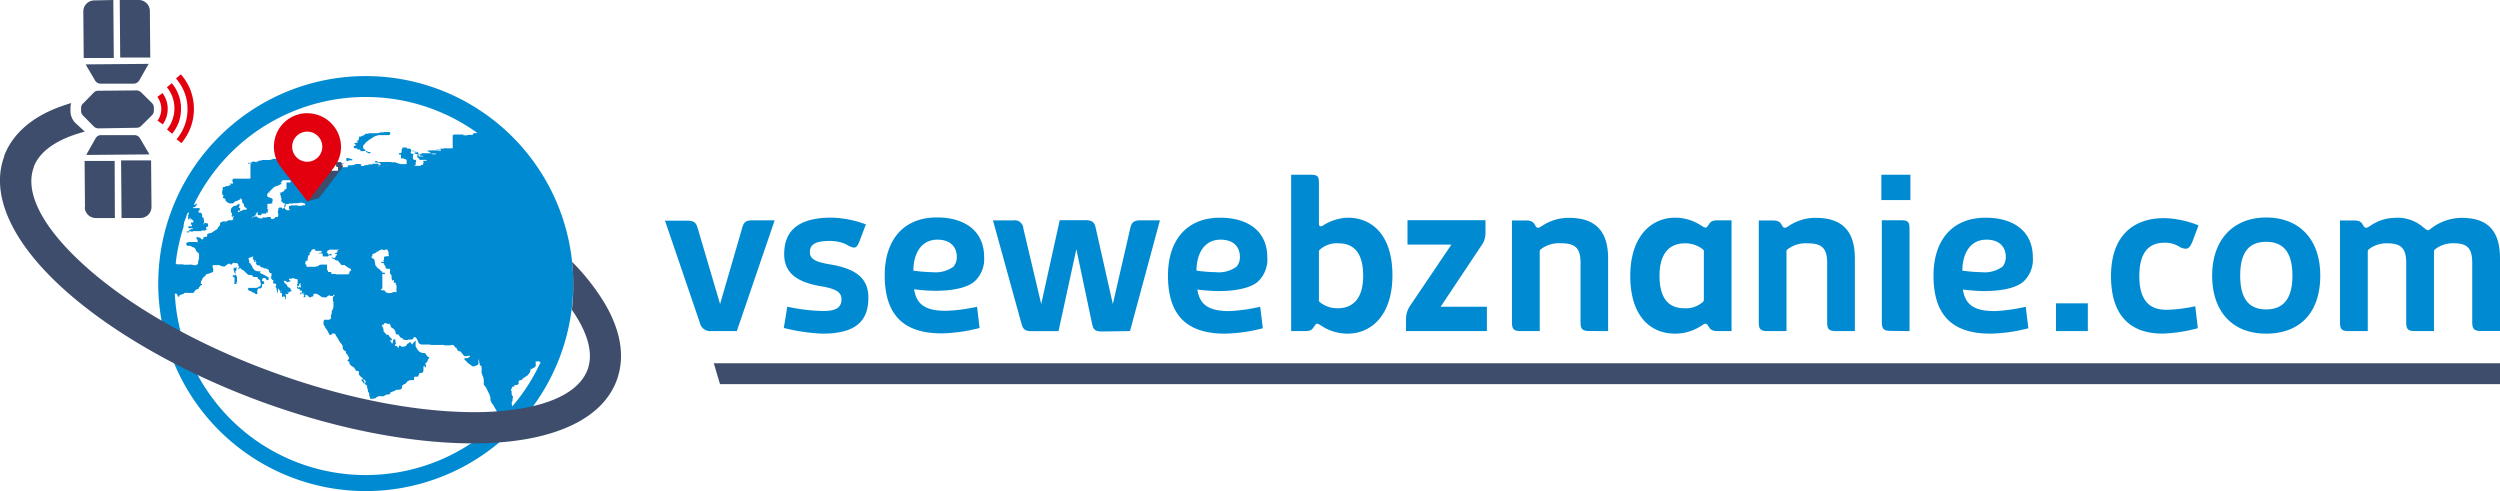 <svg xmlns="http://www.w3.org/2000/svg" viewBox="0 0 370 72.68">
    <defs>
        <style>.cls-1{fill:#008ad1;}.cls-1,.cls-2,.cls-3{fill-rule:evenodd;}.cls-2{fill:#3d4d6b;}.cls-3{fill:#e2000f;}
        </style>
    </defs>
    <path class="cls-1"
          d="M84.84,42A30.71,30.71,0,1,1,54.13,11.26,30.71,30.71,0,0,1,84.84,42ZM33,29.3s0,0,0-.06v0s0,0,0-.06,0,0,0-.05,0,0,.05,0,0,0,0,0,0,0,0-.05h0l0,0s0-.05,0-.07l0,0,0,0h0a.05.05,0,0,1,0,0s0,0,0,0a.14.14,0,0,0,0-.11s0-.08-.06-.09a.14.14,0,0,0-.11,0l0,0h0s0,.05,0,0v-.33c0-.06,0-.13,0-.19a.17.17,0,0,1,0-.07l0,0v0s0,0,.06-.05A0,0,0,0,0,33,28a.06.06,0,0,0-.05,0s0,0,0-.06a.08.08,0,0,1,0,0v0s0,0,0-.06,0-.06,0-.08a.49.49,0,0,1,0-.07l.05,0s0,0,0,0h0l0,0,.09-.05s0,0,.07,0h0l0,0h0s0,0,0,0l0,0v0h.05s0,0,0,.06h0s0,0,0,0v0a0,0,0,0,0,0,0,.07.07,0,0,1,0-.06l0,0h0s0,0,0,0h.1l0,0s0-.06,0-.07h0s0,0,0,0v0s0,0,0,0,0,0,0,0,0-.05.07-.05h.14s0,0,0,0l0,0s0,0,.06,0h.09s.07,0,.06-.06l0,0a.11.11,0,0,1-.06,0,.05.05,0,0,1,0,0,0,0,0,0,1,0,0s0,0,.07,0h0l0,0a.12.12,0,0,0,.1,0h0v0a.14.14,0,0,0,0-.06s0,0,0,0,0,0,0,0a0,0,0,0,0,0,0s.08,0,.12,0,0,0,.05,0h0s0,0,0,0l0,0h0l0,0,0,0s0,0,0,0a.1.1,0,0,0,.07,0s0,0,0-.06v-.05s0,0,0,0,0,0,0,0h0s0,0,0,0,0,0,0,0,0,0,0,0a.08.08,0,0,1,0,0h0s0,0,0,0l0,0h0l0,0,0,0,0,0h0s0,0,0,0h0l0,0,.05,0,0,0,0,0,0,0s0,0,0,0,0,0,0-.05a.15.15,0,0,0,0-.06.11.11,0,0,0-.08,0s-.06,0-.05-.05.07,0,.1,0h.21s0,0,0,0,0,0,0,0l.05,0h0l.07,0,.07-.05a.12.12,0,0,0,0-.08.19.19,0,0,0,0-.08h-.09s0,0,0,0,0,0,0,0,0,0,0,0,0,0,0,0,0,0,0-.05l0,0a.1.1,0,0,0,0,0v0h0s0,0,0,0,0,0,0,0,0,0,0-.05a.34.34,0,0,1,0-.1s0-.07,0-.1,0,0,0-.05,0,0,0-.05.08,0,.08-.06,0-.05,0-.06h0l0,0h.17s0,0,0,0a.06.06,0,0,0,0,0s0,0,0,0,0,0,0,0a0,0,0,0,1,0,0l0,0,0,0s0,0,0,0l0,0a0,0,0,0,1,0,0h.12a.05.05,0,0,0,.05,0l0,0H37s0,0,0,0,0,0,0-.06,0,0,0,0,0,0,.07,0l0,0h0l0,0,0,0a0,0,0,0,1,0,0s0,0,0,0V24.2s0,0,0,0v0s0,0,0,0v0h.14l0,0s0,0,.05,0a.07.07,0,0,0,0-.05v0s0,0-.07,0,0,0,0,0h0s0,0,0,0h-.18s0,0,0,0,0,0,0,0,0,0,0,0,0,0,0,0a.05.05,0,0,1,0,0s0,0,0,0h0l0,0s0,0,0,0,0,0,0,0h-.08s0,.06,0,.07a.18.18,0,0,1-.1,0s-.07,0-.09,0,0,0,0,0l0,0s0,0,0,0h0l0,0,0-.06s0,0,0-.07a.07.07,0,0,1,.08,0l0,0s0,0,0,0,0,0,0,0h.11l0,0s.06,0,.08,0h.06l0,0s0,0,0,0,0,0,0,0l.07,0h0l0,0v0h.06s0,0,0-.06v-.05a0,0,0,0,0,0,0h0l0,0s.07,0,.08,0,.1,0,.08,0,0,0,0,0h0s0-.05.05-.07,0,0,0,0h0a.2.2,0,0,0,.11,0s0,0,0,0h0s0,0,0,0,.07,0,.09,0,0,0,0,0l.07,0,0,0s0,0,0,0a0,0,0,0,1,0,.06s0,0,0,0h0v0s0,0,0,0h0l0,0s0,0,0,0,.05,0,.08,0a.06.06,0,0,0,0,0l0,0h.19a.07.07,0,0,1,0,.07l-.05,0a0,0,0,0,0,0,.05l.06,0s0,0,0,0h0s0,0,0,0h0s0,0,0,0a.17.17,0,0,0,0-.05l0,0s0,0,0,0v-.05s0-.05,0-.07,0,0,0,0h0s0,0,0,0v0s0,0,.06,0h.07s.08,0,.08-.05,0,0,0,0,0,0,.05,0a.06.06,0,0,0,0,0h0l.05,0h0s0,0,0-.05,0,0,0,0a.07.07,0,0,0,.06,0,.08.08,0,0,0,0,0v0s0,0,0,0,0,0,0-.06a0,0,0,0,0,0,0s0,0,0,0a0,0,0,0,0,0,0h0l0,0h0s0,0,0,0,0,0,.06,0h.3a.05.05,0,0,0,0,0h0a0,0,0,0,0,0,0s0,0,0,0h0l0,0h.12a0,0,0,0,0,0,0s0,0,0,0l0,0s-.09,0-.06-.08.08,0,.11,0h.15s0,0,0,0v0h0s0,0,0,0H40s0,0,0,0,0,0,0-.06.08,0,.1,0,0,0,.06,0l0,0s0,0,0,0a0,0,0,0,0,0,0l0,0h0s0,0,0,0,0,0,0,0,0,0,0,0a.24.24,0,0,0,.09,0s.07,0,.07-.06,0,0,0-.05l0,0h.3a.34.34,0,0,0,.1,0H41s0,0,0,0h0s0,0,0,0,0,0,0,0,0,0,0,0,0,0,0,0h.14s0,0,0,0v.06l0,0s0,0,0,0l0,0,0,.05a.06.06,0,0,0,0,.06s0,0,.05,0,0,0,0,0l0,0s0,0,0-.05a.08.08,0,0,1,0,0s0,0,0-.05.07,0,.09-.06,0,0,0-.05,0,0,0,0h0s0,0,.06,0a.05.05,0,0,0,0,0s0,0,0,0,0,0,0,0l0,0,.06,0s0,0,0,0,0,0,0-.05,0,0,.06,0h.08a.11.11,0,0,1,.08,0s0,0,0,0h0s0,0,0,.05h0v0l0,0v0s-.05.09,0,.1h.12s0,0,0,0,0,0,0,0,0,0,0,0,.08,0,.11,0h0s0,0,0,0a.06.06,0,0,1,0,0v.08a.07.07,0,0,0,0,.05s.07,0,.1,0,0,0,0,0,0,0,0,0l0,0s0,0,0,0,0,0,0-.05a.11.11,0,0,1,.09-.05h.05l.07,0h.06s.05,0,.07,0h.09l0,0h0l0,0,0,.06s0,0,.05,0H43s0,0,0,0v0s.05,0,.07,0l.07,0a.08.08,0,0,1,0,0s0,0,.07,0h.1a2.13,2.13,0,0,0,.23.42h0l0,0a.11.11,0,0,0,0,.06s0,0,0,0,.06,0,.1,0a2.2,2.2,0,0,0,2.93.5h0l0,0,0,0,.08.05.07,0H47s0,0,.07,0a.4.4,0,0,0,.15,0h.11s0,0,0,0,0,.07,0,.06,0,0,.07,0,.05,0,.08,0,.07,0,.1.06,0,0,0,0l.06.05s0,0,.06,0l0,0s.06,0,.08,0,0,0,0-.05,0,0,0,0l.06,0a.09.09,0,0,0,.07,0h.16l.05,0,.12.05,0,0s0,0,0,0,0,0,0,0,0,.05.08.06a.19.19,0,0,0,0,.07l0,0v0a.07.07,0,0,0,0,.06.14.14,0,0,1,0,.07.19.19,0,0,1,0,.08.15.15,0,0,1,0,.07.36.36,0,0,1,0,.09l0,0h0l0,0a.38.38,0,0,1-.17.08l0,0-.05,0,0,0,0,0s0,0,0,0l0,0h-.05s0,0,0,0l0,0H48l0,0h-.17l0,0s0,0,0,0h-.11s0,0,0,0l0,0s0,0,0,0h-.14a.38.38,0,0,1-.15,0h0s0,0,0,0v0s0,0,0,0h-.15l0,0h-.07l-.08,0-.09,0h-.11l0,0h-.24l-.12,0a0,0,0,0,0,0,0,.1.1,0,0,0,0,0s-.07,0-.11,0H46s-.07,0-.09,0v0s0,0,0,0h0l-.07,0-.11,0,0,0s0,0,0,0l0,0a.15.15,0,0,0-.09,0s0,0,0,0l0,0,0,0,0,0a.14.14,0,0,1,0,.09s0,.05,0,.07h.17l0,.05a.06.06,0,0,0,0,0s0,0,.05,0h.06a.15.15,0,0,1,.07,0l.06,0,0,0s0,0,0,0h0s0,.05,0,.08,0,0,0,.05a.05.05,0,0,1,0,0l0,0a.2.2,0,0,0,0,.08.08.08,0,0,0,0,.07h.05s0,0,0,0a.05.05,0,0,1,0,0s0,0,0,0l0,.05v0s0,0,0,.05,0,.05,0,.08V26a.08.08,0,0,0,0,0v0s0,0,0,0l0,0,.07,0a.14.14,0,0,1,.11,0l0,0a.05.05,0,0,0,0,0,.06.06,0,0,0,.06,0h.07a.07.07,0,0,1,.06,0l0,0,.07.06.06,0h.07s0,0,0,0h0v0h.13l0,0h.08l.06,0,0,0s0,0,0,0a.09.09,0,0,0,.07,0s0,0,0-.06h.08s.06,0,.08,0v-.07a0,0,0,0,0,0,0s0,0,0,0a.12.12,0,0,1-.07,0s0-.06,0-.08,0,0,0,0h-.36l-.06,0s0,0,0,0,0-.07-.05-.08h-.1A.06.06,0,0,1,47,26s0,0,0-.07,0,0,0,0,0,0,0-.06H47l.06,0s.05,0,.06-.05,0,0,0,0,0,0,0,0,0,0,.08,0h.1s0,0,0,0l.07,0s0,0,.05,0l0,0,0,0h.1a.16.16,0,0,1,.09,0l0,0h.12l.08,0h0l0,0,.09,0,.06,0h.1s0,0,0,0,0,0,.06,0a.15.15,0,0,0,.11,0,.12.12,0,0,0,.08-.06v-.06a.2.2,0,0,0,0-.09s-.06,0-.08-.06-.06,0-.1,0,0-.05,0-.08-.05,0-.05-.06,0-.06,0-.08l.07-.09.08,0,0,0,.05,0s0,0,0,0l0,0,0,0a.18.18,0,0,1,.07-.05l.06,0,0,0h.06a.22.22,0,0,0,.12-.11.36.36,0,0,1,0-.09s0,0,0,0,0,0,.07,0h0l0,0,0,0v0l0,0,0,0s0,0,.06,0,0,.13,0,.2,0,0,0,0,0,0,0,0h.08c0-.06,0,0,.09,0a.13.13,0,0,1,.08,0,.1.1,0,0,1,0,.05s0,0,.05,0h0l0,0,.07.05,0,0H50l0,0,0,0a.1.1,0,0,0,.05,0V25l0-.06s0-.09,0-.12a.08.08,0,0,0,0,0l0-.06a.21.21,0,0,0-.17-.06l-.06,0v0s0,0,0,0a.43.43,0,0,0,0-.07.47.47,0,0,1-.06-.15.31.31,0,0,1,0-.1v0l0,0v-.07s0-.07,0-.11a.13.13,0,0,0,0-.08s0,0-.07,0H49.6l-.05,0s0,0,0,0h0s0,0-.08,0-.12,0-.09-.1h.12l0,0,.06,0h0l0,0s0,0,0,0,.09,0,.1,0h.68a.12.12,0,0,1,.08,0,.17.17,0,0,1,.06.06s.06,0,.08.06a.13.13,0,0,0,.06.07,1.05,1.05,0,0,0,.11.07l0,0,0,0,.06.05s0,0,0,0v0s0,0,0,0h-.18l0,0-.06,0-.06,0s-.06,0-.1,0h-.05s0,0,0,0a.35.35,0,0,0,0,.11.14.14,0,0,0,0,.11.1.1,0,0,0,0,.05h.06a.34.34,0,0,1,.1,0l.1.09,0,0,0,0a.24.24,0,0,0,.11.06H51l.06,0,.06,0h.19s0,0,0,0,0,0,0,0h.1s0,0,.05,0,0,0,0-.06a.09.09,0,0,0,0-.05.08.08,0,0,1,0,0s0,0,0-.05,0,0,0,0a.09.09,0,0,0,0-.05s0,0,0,0a0,0,0,0,1,0,0h0s0,0,0,0l0,0h.08s0-.07,0-.08.06,0,.07,0H52l.07,0,.1,0h0l0,0,0,0,0,0a.88.88,0,0,1,.15-.05s.06,0,.08,0a.48.48,0,0,1,.11-.09l0,0h0l0,0s0,0,.05,0,0,0,0,0h.06s0-.05.07-.05,0,0,0,0h.18l.1,0,.06,0,0,0,0,0h0l0,0s0,0,0,0,0,0,0,0l.1,0h.26a.29.29,0,0,1,.13,0,.09.09,0,0,1,0,.05s0,0-.06,0l-.06,0h0a.14.14,0,0,0,0,.11s0,.05.06.08v.06h0s.06,0,.09,0h.14a.3.3,0,0,0,.13,0s0-.08.07-.1l.07,0h.22s0-.1.09-.07,0,.07.09.05,0-.06.08-.07h0l0,0,0,0s0,0,0,0h.07a.11.11,0,0,0,.07,0s0,0,0,0l0,0a.1.1,0,0,1,0-.05h.25s0,0,.07,0l.05,0a.19.19,0,0,1,.08,0h.11s0,0,0-.05,0-.05,0-.06h-.06l-.06,0a.13.13,0,0,1,0-.05l0,0h0s0,0,0,.06,0,0,.05,0H56s0,0,.05.05a.45.45,0,0,1,0,.11.11.11,0,0,0,0,.07,0,0,0,0,0,0,0h0a.3.3,0,0,1,0,.08.11.11,0,0,1,0,.06,0,0,0,0,0,0,.05h.07l0,0s0,0,0,0a.05.05,0,0,0,0,0h0a.25.25,0,0,0,0-.12.13.13,0,0,0,0-.08s0-.05,0-.06a.06.06,0,0,1,.06,0h.18l0,0,0,0s0,0,0,0,0,0,0-.05a0,0,0,0,0,0-.05c0-.05-.07-.05-.11-.08s0,0,0-.05-.05,0-.09-.05a.24.24,0,0,1-.1-.05l0,0h0l-.07,0h0l0,0s0,0,0,0h0l-.08,0s0,0,0,0,0,0,0,0,0,0-.06,0h-.09s0,0,0,0,0,0,0,0h-.06a.1.1,0,0,1,0,0,.06.06,0,0,1,0,0s0,0,0,0l-.09,0a.2.2,0,0,1-.1-.14s0-.07,0-.08h0a.05.05,0,0,0,0,0h0s0,0,.06,0h.09a.16.16,0,0,1,.09,0,.47.47,0,0,1,.09.06l.06,0,0,0s0,.06.06.08a.2.2,0,0,1,.08,0,.09.09,0,0,0,.07,0h.09a.19.19,0,0,1,.1,0l0,0s0,0,0,0h0a.12.12,0,0,0,.08,0h.77l.15,0,.07,0,.07,0,.08,0h.19l.15,0,.16.05.08,0,.1,0,.17,0,.08,0,.06,0,.35.13.18.07.08,0,0,0,.06,0,.18.06.09,0,.07,0,.06,0H60a.11.11,0,0,0,.06,0h0l.12,0s0,0,0-.08V23.7a.18.18,0,0,0-.15-.13l-.06,0H60a.19.19,0,0,1-.1,0s0,0-.07-.05l0,0s0,0,0,0,0,0,0,0l-.09-.05-.09-.06,0,0,0,0a.07.07,0,0,0-.06,0s0,0-.07.05h-.1s0,0-.08,0l0-.05,0,0s0,0,0-.07a.44.44,0,0,1,0-.1v-.09a.13.13,0,0,1,0-.06s0-.05,0-.08,0-.07,0-.09a.44.44,0,0,0-.16-.06.58.58,0,0,1-.14,0h0s0,0,0,0a.14.14,0,0,1,0-.06s0-.06,0-.08a.07.07,0,0,1,.06-.06l.08,0,.11,0,.09,0h0l0,0,0,0s0-.05,0-.05,0-.08.06-.11a.48.48,0,0,0,0-.12s0-.06,0-.09a.5.5,0,0,1,0-.12v-.06s0,0,0,0l.06-.09.06-.06,0,0h.05a.09.09,0,0,0,0-.06.06.06,0,0,0,0,0s0,0-.06,0,0,0,0,0a.07.07,0,0,1,0-.06s.09,0,.14,0h.46l0,0,.07,0a.18.18,0,0,1,0,.07.06.06,0,0,1,0,.08h-.36s0,0,0,0h0a.08.08,0,0,0,0,0l0,0a.25.25,0,0,0,.12,0h.5l.13,0,.06,0,0,.05.07,0a.25.25,0,0,1,.1.08l0,.05a.08.08,0,0,0,0,0l0,0a.33.33,0,0,1,0,.13.2.2,0,0,1,0,.13l-.06.12s0,.05,0,.07,0,.05,0,.06,0,0,0,0,0,0,.05,0h0l0,0,.12.07.06,0,.06,0,.11.05a.08.08,0,0,1,0,0s0,0,0,.06,0,.05,0,.06,0,0,0,0l0,0h0s0,0,0,.05l-.07.05s0,0,0,0,0,0,0,0l0,0h0s0,0,0,0h0l0,0a.08.08,0,0,1,0,0s0,.06,0,.09a.14.14,0,0,1,0,.06l0,.06,0,.09a.78.78,0,0,1,0,.14.3.3,0,0,0,0,.08l.07.06.09,0v0l0,0,0,.06.05,0h.12l.07,0h0l.05,0a0,0,0,0,1,0,0s0,0,0,0,0,0,0,0,0,0,0,.06,0,0,0,.07a.35.35,0,0,0,.06.14.06.06,0,0,1,0,0v0s-.07.07-.1.08,0,0,0,.06,0,0,0,.07,0,0,0,0l0,.06a.2.2,0,0,0,0,.08s0,0,0,.05,0,.07-.05.11a.09.09,0,0,1-.07.05h-.07l0,0s0,0-.06,0,0,0,0,0v.05s0,0,0,0l0,0,0,0,.08,0H62s0,0,.06,0l.06,0,.11,0h0l0,0,.05,0a.08.08,0,0,0,0-.07s0,0,0,0a.13.13,0,0,0,0-.06s0,0,0,0h.3l0,0s0,0,0,0a.06.06,0,0,0,0,0,.05.05,0,0,1,0,0s0,0,0,0,.06-.11.05-.16a.14.14,0,0,0,0-.06v0s0,0,0,0a.15.15,0,0,0,.06-.11.23.23,0,0,0-.08-.14s0-.05-.06-.07L62.7,24l-.05,0,0-.07a.19.19,0,0,1,0-.08s0,0,0-.05a.1.1,0,0,1,0,0h.17l0,0,.09,0h.14a.09.09,0,0,0,.1-.09s0-.05-.06-.05h-.45a.21.21,0,0,0-.13,0l-.07,0h-.2c-.07,0-.16,0-.17-.08a.13.13,0,0,1,0-.06s-.07-.07-.1-.09a.88.88,0,0,1-.15-.12.22.22,0,0,1-.07-.2s0,0,0-.05l.05-.06s0,0,0,0a.07.07,0,0,0,0-.05v-.05l0-.09a0,0,0,0,0,0,0l-.05,0h-.14s0,0,0,0a.1.1,0,0,1,0,0l0,0,0,0-.06,0,0-.06s0,0,0,0l0,0h-.12l-.05,0-.06,0,0,0s0-.05,0-.06h0a.13.13,0,0,0,.07,0,.08.08,0,0,0,0-.05s0-.06,0-.08,0,0,0,0a.2.2,0,0,1,.13,0h.13s0,0,0,0,0,0,.06,0,0,0,0,0a.07.07,0,0,1,0,0,.16.16,0,0,0-.06-.13l-.09-.05-.07,0h-.07a.18.18,0,0,1-.09,0l0,0h0l0,0,0,0-.1,0H61s0,0,0-.05,0,0,.06,0,0,0,0-.06h.07a.28.28,0,0,1,.15.08s.06.07.09.07a.41.41,0,0,0,.11,0l.07,0,.07,0a.67.67,0,0,1,.15.06.66.66,0,0,1,.12.17.34.34,0,0,1,.06.12.49.49,0,0,1,0,.12s0,.08,0,.1l0,0h0l0,0,0,.06v.05s0,.05.09.05,0,0,0,0l.05,0h0l.07,0h.06l.07,0h.24a.13.13,0,0,0,.09,0,.05.05,0,0,0,0-.08.17.17,0,0,0-.12,0h-.22l0,0,0-.05s-.09,0-.14,0,0-.07-.05-.1-.06,0-.08,0l0,0a.1.1,0,0,1-.06,0s.08,0,.11,0a.05.05,0,0,0,.05-.05c0-.05,0-.05.07-.05l.16,0s.08,0,.09,0,0-.05,0-.07-.07,0-.08,0h-.21s0,0,0,0a0,0,0,0,1,0,0h.1s0,0,0,0a.07.07,0,0,1,.06-.07h.35a.11.11,0,0,1,.08,0l.06,0,.06,0,.07,0a.4.4,0,0,0,.11,0h.09a.09.09,0,0,1,.07,0l.07,0s.05,0,.07,0a1.13,1.13,0,0,1,.18,0h.09l.06,0,0,0,.06,0c.06,0,.13,0,.18.08a.46.46,0,0,0,.07.07.07.07,0,0,0,.06,0h.1l.16,0h.26s0,0,0-.06-.1,0-.14,0,0,0,0,0,0,0,0-.05l0,0a.18.18,0,0,0-.07,0,.28.28,0,0,0-.13,0h-.14a.15.15,0,0,1-.07,0h-.07a.09.09,0,0,1,0,0,0,0,0,0,1,0,0,0,0,0,0,1,0,0,.25.25,0,0,0-.09,0h-.13a0,0,0,0,1,0,0l0-.08a.1.1,0,0,1,0-.05s0,0,0,0,0,0,0,0a.18.18,0,0,0-.09-.06s-.05,0-.07,0,0,0,0,0,0-.06-.09-.08a.28.28,0,0,1-.15-.08s0,0,0,0a.24.24,0,0,0-.08-.06.07.07,0,0,1,0-.05l.07,0s0,0,.06.05,0,0,0,0h.11s0,0,0-.05.07,0,.09,0a.56.56,0,0,0,.13,0,.27.27,0,0,0,.12,0l.2,0h.39s0,0,.07,0l0,0h0s0,0,.06,0,.11,0,.07-.05l0,0h-.07s0,0,0-.05,0,0,0,0a.2.2,0,0,1,.11.06s0,.06.07.08,0,0,.06,0,.06,0,.08,0h.4a0,0,0,0,0,0,0h0l0,0,0,0a.12.12,0,0,0,0-.1.19.19,0,0,0,0-.07s0,0,0,0a.13.13,0,0,0-.12,0l-.06.05-.07,0s0,0,0,0l0,0s0,0-.06,0h-.06s0,0,0,0v0h-.13a.11.11,0,0,0-.08.08s0,0,0,0,0,0,0,0h0l0,0v-.06l0,0s0,0,0,0l0-.09s0,0,0,0l.06,0h.08l.05,0,.08.05s0,.06,0,.06l.06,0a0,0,0,0,0,0-.05s0,0,0-.06,0,0,0,0h.14l0,0a.13.13,0,0,0,0-.06s0,0,0-.05l0,0h0l.06,0,0,0,0,0h.22a.09.09,0,0,0,.08,0s0,0,0,0l.07,0,0,0,0,0s.07,0,.12-.05h.13l.1,0a.21.21,0,0,1,.1,0H67L67,20l.08,0,0,0,0,0a.18.18,0,0,1,.08-.09l.07,0h.37l.06,0,.09,0a.32.32,0,0,1,.14,0h.08a.34.34,0,0,0,.1,0,.34.34,0,0,0,.1,0h.42s0,.05,0,.06a.14.14,0,0,0,0,.06s0,0,.07,0h.19l.08,0,0,0a.09.09,0,0,1,.07,0,.17.17,0,0,0,.12,0s.08,0,.08-.07v0s0,0,0,0a0,0,0,0,1,0,0s0,0,.06,0h.18a1.47,1.47,0,0,1,.21,0l.12,0H70a.08.08,0,0,0,0,0l0,0,0,0,0,0s0,0,0,0a.19.19,0,0,1,0-.07.41.41,0,0,1,0-.11l0,0,.07,0s0,0,0,0a.15.15,0,0,1,.11-.08l0,0h.15a.27.27,0,0,0,.09,0h0l.08,0a1.08,1.08,0,0,1,.18,0h0a28.28,28.28,0,0,0-42,10.61h0a.22.22,0,0,1,.11,0s.05,0,.08,0,0,0,.06,0,0,0,0,0,0-.06,0-.09v-.05l0,0v0a0,0,0,0,0,0,0s0,0,0,0v0l0,0a0,0,0,0,0,0,0s.06-.05.09,0,0,0,0,0h0s.07,0,.1,0,.05-.05.09,0,0,0,0,0,0,0,0,.06l-.09.07,0,0,0,0-.05,0,0,0c-.05.05,0,.19-.08.2h0s0,0,0,0l0,0-.07.06-.05.05s0,0-.07.05l-.08,0-.07,0-.06,0,0,0s0,0,0,.08,0,.05.07.06a.29.29,0,0,0,.13,0h.38l.1,0a1.08,1.08,0,0,1,.18,0,.13.13,0,0,1,.1.06.25.25,0,0,1,0,.09.09.09,0,0,1,0,.07,0,0,0,0,0,0,0v0h0l0,0s0,0,0,0l0,0s0,0,0,0l0,.06s0,0,0,0a.05.05,0,0,1,0,0,.12.12,0,0,1-.1.07h0l0,0a.18.18,0,0,0-.07.05s0,0,0,0l0,0,0,0,0,0s0,.05,0,.08a.13.13,0,0,1,0,.06s0,0,0,.07.06,0,.09.06a1.27,1.27,0,0,0,.2,0,.3.3,0,0,1,.11.06s0,0,0,0l.05.07a.48.48,0,0,1,.09.19l0,0a.25.25,0,0,1,0,.11.76.76,0,0,1,0,.15.15.15,0,0,0,.06.11l.05,0,.07,0,.05,0H30l0,0h0v0l0,0s0,0,0,.05,0,0,0,0a.17.17,0,0,1,.14.05s.05.06,0,.1,0,0,0,0,0,.07,0,.11l.06.13a.3.3,0,0,1,0,.08.21.21,0,0,0,0,.07V33l0,0a0,0,0,0,1,0,0l0,0s-.07,0-.07.06,0,0,0,.06a.16.16,0,0,0,0,.09s0,0,.06,0a.49.49,0,0,0,0-.07s.06-.11.12-.14l.1,0h.07l.17.07.09,0,.05,0s0,0,0,0,0,0,0,0l0,0a.7.7,0,0,1,0,.14.33.33,0,0,1,0,.14.32.32,0,0,1,0,.09s0,0,0,0l-.08.1s0,.07-.08.09h-.07s0,0-.07,0,0,0,0,0a.57.57,0,0,0,0,.13s0,.09,0,.1h.16s.05,0,.06,0,0,0,0,.07l0,0h0l-.08,0-.08.05h-.09l0,0a.11.11,0,0,1,0,.08s-.1,0-.14.06h-.08s0,0,0,0,0,0-.06,0l0,0-.06,0H30l-.13,0-.08,0s0,.06,0,.09a.4.4,0,0,1-.11,0h-.08s0,0-.05,0,0,0,0,0H29.3l0,0h0s0,0-.05,0h-.14s0,0-.06,0a.28.28,0,0,0-.13,0h-.2a.07.07,0,0,0-.06,0l-.05,0,0,0-.05,0,0,0s0,0,0,0l-.05.07a.19.19,0,0,1-.13,0l0,0h-.06a.3.3,0,0,0-.33,0l0,0,0,0-.06.08a.23.23,0,0,1-.09.08h-.06s0,0,0-.05-.17-.06-.22,0a.17.17,0,0,1,0-.1s.07,0,.1,0l.08,0,0,0,0,0s0,0,0,0a.2.2,0,0,1,.09-.05l.08,0s.06,0,.07,0l0-.09a.13.13,0,0,0,0-.06l0,0s0,0,0,0,.06,0,.08-.06.07,0,.11-.06l.1-.06h.1s.09,0,.11,0,.05-.09.08-.08,0,0,0,0l0-.05-.09,0a.28.28,0,0,0-.12,0,.76.76,0,0,0-.26,0,.25.25,0,0,1-.12,0h-.05l0,0a.24.24,0,0,1-.05-.18l0-.06s0,0,0,0,.09,0,.13-.05l.08,0a.18.18,0,0,1,.07,0l.07,0,.07,0s.09,0,.11,0,0,0,0-.06v-.06a.28.28,0,0,0,0-.13s0,0-.06,0h0l-.06,0,0,0h-.07s0,0,0,0,0,0,0-.06l0,0h0s0,0,0,0h0l.05,0s0,0,0,0h0s0,0,0-.06V33a0,0,0,0,0,0,0s0,0,0-.06H28s0,0,0,0h0v0l0,0h.12s0,0,0,0,0,0,0,0,0,0,0,0h.23s0,0,.08,0h.12l.06,0s0,0,0,0,0-.05,0-.08v0l0,0a.16.16,0,0,0,0-.09s0,0,0-.06,0,0,0-.08l0,0a.29.29,0,0,1-.14-.08l-.05-.05s0,0,0,0a.19.19,0,0,1,0-.07.08.08,0,0,1,0,0s0,0,0,0-.06,0-.09,0a.15.15,0,0,1-.05.06h0a.44.44,0,0,1-.16-.06.17.17,0,0,0-.18,0s0,.06-.11.06h0L27.86,32a.28.28,0,0,1,0-.18s0-.06,0-.07h0a.13.13,0,0,0,.06,0l0-.05a.3.3,0,0,0,0-.08l.05-.06a.08.08,0,0,0,0-.08.07.07,0,0,0-.06,0,.14.14,0,0,0-.09,0s-.07.07-.1.1l0,.05-.17.42h0s0,.07,0,.11a.16.16,0,0,1,0,.09s0,0-.06,0h0l-.26.72V33a.8.8,0,0,1,0,.15l-.05.05v0l0,.14v.08s0,0,0,.06a.1.1,0,0,1,0,.05A28,28,0,0,0,26,39h0a.15.15,0,0,1,.11.06.11.11,0,0,0,.09.06,1,1,0,0,0,.25,0,.71.71,0,0,1,.2,0l.16,0,.2,0,.24.06.34,0H28a.5.5,0,0,1,.34,0l.14,0a1.34,1.34,0,0,0,.27.07.39.39,0,0,0,.15,0l.1,0a1.63,1.63,0,0,1,.17-.11c.05,0,.13-.07.15-.13a1.23,1.23,0,0,0,0-.19,1.13,1.13,0,0,1,.06-.32,2.58,2.58,0,0,1,.08-.26,2.58,2.58,0,0,0,0-.29,1.07,1.07,0,0,0-.06-.47.29.29,0,0,0-.11-.11.65.65,0,0,1-.18-.15.42.42,0,0,1-.09-.14.76.76,0,0,0-.06-.16.72.72,0,0,0-.18-.24.87.87,0,0,0-.19-.1l-.13,0c-.06,0-.09-.08-.13-.12a.36.36,0,0,0-.19-.08H28l-.14,0-.11,0a.23.23,0,0,1-.12-.1.64.64,0,0,1-.06-.18.11.11,0,0,1,0-.1.48.48,0,0,1,.16-.12,1.05,1.05,0,0,1,.24-.06,1.19,1.19,0,0,1,.32,0l.2,0,.12,0,.2,0,.12,0c.06,0,.12,0,.18,0s.08.05.13.05,0,0,0-.06a.25.25,0,0,0,0-.12s0,0,0-.06a.23.23,0,0,0,0-.11l-.1-.14a.54.54,0,0,1-.07-.13.15.15,0,0,1,0-.13c.05-.07.21,0,.27,0l.23.06c.05,0,.1,0,.13.08s.07.12.13.15a.38.38,0,0,0,.18,0,.07.07,0,0,0,.06,0,.2.2,0,0,0,0-.08s0,0,0,0,0-.06,0-.09a.14.14,0,0,1,.1-.1.85.85,0,0,1,.24-.09l.07,0,.05,0h0a.12.12,0,0,0,.07-.05l0,0h.06s0-.09,0-.12a.29.29,0,0,0,0-.09.31.31,0,0,1,0-.12s.08,0,.11-.06l.06,0a.19.19,0,0,1,.1-.1.36.36,0,0,1,.18,0,.82.82,0,0,0,.33-.15,1,1,0,0,0,.13-.09L32,34a1.67,1.67,0,0,0,.16-.12l.06-.06,0-.1.13-.15a1,1,0,0,0,.14-.15.35.35,0,0,0,.08-.16c0-.06,0-.11,0-.17a.2.2,0,0,1,.11-.18l.16-.07c.09,0,.2-.13.3-.06l0,0h.18a.33.33,0,0,0,.17,0l.14-.07.17-.11.08,0a.35.35,0,0,1,.11,0l.19,0a.32.32,0,0,0,.25-.07l.1-.08,0,0a.17.17,0,0,0,0-.1c0-.08-.09-.15,0-.23s.08-.15,0-.17-.06,0-.07.06,0,.11-.09.09-.06-.09-.08-.13,0,0,0-.06a.13.13,0,0,1,0-.09s.05,0,.05-.06,0,0,0-.05a.35.35,0,0,0-.05-.18.67.67,0,0,1-.11-.14.25.25,0,0,1,0-.07c0-.07,0-.14,0-.2a.25.25,0,0,1,0-.17.65.65,0,0,1,.09-.16l.06-.08s0,0,.07-.06l.06,0a.1.1,0,0,0,.05-.06s0-.06.08-.08h0l.15-.06h.07l.1,0s.07,0,.1-.07a.64.64,0,0,1,.19-.13l.06,0,.06-.07s0-.06.06-.07a.4.4,0,0,1,.07.21.16.16,0,0,1,0,.09s0,.06-.06.1a.08.08,0,0,0,0,0s0,0,0,0a.17.17,0,0,1,0,.12s-.06.08-.05.12a.22.22,0,0,0,.14,0c.05,0,.06,0,.08.08a.94.94,0,0,1,0,.09c0,.08-.07.11-.08.18s0,.13-.08.14-.07-.1-.08-.15,0,0-.07,0a.11.11,0,0,0,0,.08.19.19,0,0,1-.07.14s0,0,0,0a.2.2,0,0,0,.06.07.07.07,0,0,0,.09,0,.41.41,0,0,0,.15-.07.39.39,0,0,1,.11-.06l.13-.06.11,0s.05,0,.06-.07,0-.06.07-.07l.14,0a.5.5,0,0,1,.13,0h.12s0,0,0,0v0s0,0,0-.06,0,0,0,0,.08,0,.14,0a.11.11,0,0,0,.07,0s0-.07,0-.09l-.16-.13a.69.69,0,0,0-.13-.11.49.49,0,0,1-.16-.19.17.17,0,0,1,0-.1.27.27,0,0,0,0-.11c-.11-.15-.26-.27-.28-.47a1.21,1.21,0,0,1,0-.19.25.25,0,0,0,0-.08.18.18,0,0,0-.09-.06.11.11,0,0,1-.09,0s0-.06,0-.09v0l0-.1,0,0s0,0-.06,0a.2.2,0,0,0,0,.13.19.19,0,0,1,0,.08s0,0-.06.05a1.09,1.09,0,0,0-.17.05l-.18.11a2.14,2.14,0,0,1-.27.09.25.25,0,0,0-.09,0l-.08.09-.09.09-.09.07-.07.06a.39.39,0,0,1-.15,0c-.13,0-.27,0-.4,0h-.06s0,0-.07-.06-.12-.09-.18-.12a1.59,1.59,0,0,1-.21-.15s0-.09-.06-.14,0-.05,0-.08,0-.1,0-.13a.15.15,0,0,0-.09,0Zm47,24.29h-.08a.25.25,0,0,1-.12-.08l-.09-.07a.06.06,0,0,0-.06,0s0,0-.07.06-.05,0-.08,0-.11,0-.16,0l-.06,0h0l0,0a.09.09,0,0,0,0,.06.59.59,0,0,0,0,.13.73.73,0,0,0,0,.2.39.39,0,0,1,0,.26.59.59,0,0,1-.22.25l-.21.11-.12.08a.24.24,0,0,1-.11.06h0s-.07-.07-.09-.11,0,0,0,0,0,0-.07.07,0,0,0,0,.06,0,.08.06,0,0,0,.07l0,.08a0,0,0,0,1-.06,0s0,0,0,.05a.58.58,0,0,1,0,.14,1.19,1.19,0,0,1-.09.15l-.06.08-.06.08a.81.81,0,0,1-.1.09s0,.11-.08.14-.16.1-.23.15l-.1.07L77.4,56l-.16.17s0,.07-.06.09l-.06,0a.53.53,0,0,1-.12,0,.34.34,0,0,0-.12.06.21.21,0,0,0-.13.21.77.77,0,0,0,0,.15v.12s-.07.08-.11.11a1.19,1.19,0,0,1-.2.08c-.07,0-.14,0-.22,0l-.09,0s0,0,0,0a.77.77,0,0,0,0,.15.08.08,0,0,1,0,.08H76s0,0-.06,0a.19.19,0,0,0-.08,0,.1.1,0,0,0,0,0l-.1.11a.16.16,0,0,0,0,.07.06.06,0,0,1,0,.06s0,.06-.07.09a.17.17,0,0,0-.06.12.17.17,0,0,0,0,.1,1.19,1.19,0,0,1,.09.15.65.65,0,0,1,0,.2c0,.05,0,.1,0,.15a.64.64,0,0,0,.13.33s.1.12.08.19a.39.39,0,0,1-.06.11.35.35,0,0,0,0,.14,1.09,1.09,0,0,1-.06.36l0,.1s0,0-.06,0,0,.13,0,.19a.14.14,0,0,1,0,.09s0,.05,0,.1l0,.07a.34.34,0,0,1,.07.11.11.11,0,0,1,0,.08,28,28,0,0,0,4.28-6.74Zm-6,8.56,0,0L73.82,62a1.19,1.19,0,0,1-.08-.16c0-.05,0-.08,0-.13a.86.86,0,0,1,0-.16.5.5,0,0,0,0-.12.65.65,0,0,0-.06-.24c0-.1-.1-.18-.14-.27s-.07-.17-.11-.25a2,2,0,0,1-.12-.19c-.12-.2-.22-.41-.35-.59a1,1,0,0,0-.12-.16.71.71,0,0,1-.12-.18s0-.13-.08-.18a.7.7,0,0,1-.06-.19c0-.12,0-.24,0-.35a1,1,0,0,0-.06-.18c0-.1-.06-.19-.1-.29a2.56,2.56,0,0,0-.11-.24,2.8,2.8,0,0,1-.15-.3,2.53,2.53,0,0,0-.12-.23,1.63,1.63,0,0,0-.09-.19,1.22,1.22,0,0,0-.12-.19.66.66,0,0,1-.14-.15l-.09-.18a1,1,0,0,1,0-.24.59.59,0,0,0,0-.19,1,1,0,0,1,0-.17,2.08,2.08,0,0,0-.06-.36,1.72,1.72,0,0,0-.07-.21,3.05,3.05,0,0,1-.13-.32,1.52,1.52,0,0,1-.06-.2,1.76,1.76,0,0,1,0-.31v-.4a.57.57,0,0,1,0-.18s0,0,0-.06S71,54.09,71,54a.47.47,0,0,1,0-.17c0-.05-.05-.1-.07-.14l0-.1s0-.07,0-.11-.09-.16,0-.24,0,0,0,0l0,0a.11.11,0,0,0-.11,0s0,0,0,0,0,0,0,.06a.4.4,0,0,0,0,.11.66.66,0,0,0,0,.28.21.21,0,0,1,0,.11.46.46,0,0,1-.09.15.59.59,0,0,1-.2.15l-.28.08-.11.05h0a.12.12,0,0,1-.1,0l-.09,0L69.63,54l-.13-.1a1.1,1.1,0,0,0-.14-.09l-.11-.08a.61.61,0,0,1-.13-.15L69,53.44l-.13-.1a.47.47,0,0,1-.14-.17.18.18,0,0,1,0-.14.28.28,0,0,1,.13,0L69,53a.28.28,0,0,0,.18,0l.21-.11a1.19,1.19,0,0,0,.15-.09s0-.11,0-.13a.26.26,0,0,0-.21,0l-.14,0-.16.05a.78.78,0,0,1-.21,0c-.08,0-.12-.05-.17-.1a1.57,1.57,0,0,1-.21-.24l-.05-.07a.39.39,0,0,0-.08-.1l-.08-.1-.08-.1A.35.35,0,0,0,68,52a.42.42,0,0,1-.18-.08.44.44,0,0,1-.13-.14l-.1-.21a.53.53,0,0,0-.11-.15s0,0-.06,0l-.05,0c-.06-.05-.07-.12-.11-.18l-.08-.09-.1-.1h-.19c-.07,0-.13,0-.19.06a1.66,1.66,0,0,1-.22,0l-.15,0-.11,0h-.3l-.13,0s-.06,0-.1-.06a.29.29,0,0,0-.13,0,.14.14,0,0,0-.11,0,.18.18,0,0,1-.07,0h-.14c-.08,0-.16,0-.24,0a.2.2,0,0,0-.11,0l0,0-.08,0a1.27,1.27,0,0,1-.34,0h-.13l-.06,0-.12,0H64l-.15,0-.33-.06-.16,0-.19,0c-.14,0-.28,0-.42,0l-.2,0-.17,0-.15-.05a.84.84,0,0,1-.24-.14c-.07-.07-.07-.17-.12-.26s0-.1-.06-.15l-.1-.2a.59.59,0,0,0-.13-.19s-.06-.08-.12-.09a.35.35,0,0,0-.28.07s0,0,0,.06l0,0h0s0,0,0,.08a.26.26,0,0,1-.1.07l-.13.06a.25.25,0,0,1-.12,0h-.33a.51.51,0,0,0-.15.07l-.11,0a.16.16,0,0,1-.09,0l-.11,0H60a.1.1,0,0,1-.1,0s0,0,0-.07-.07,0-.08,0l-.23,0c0-.07,0-.16,0-.19l-.11-.06-.13,0c-.07,0-.11-.11-.16-.16L59,49.56,59,49.5l-.08,0-.15,0a.24.24,0,0,1-.18-.09s0,0,0-.05a.53.53,0,0,1-.06-.1s0-.05,0-.08a1.17,1.17,0,0,0,0-.11,2.36,2.36,0,0,0-.2-.31l-.06-.09L58,48.53a.76.76,0,0,1-.11-.14l-.09-.12a.58.58,0,0,1,0-.14L57.68,48l0-.05,0-.06s0,0,0,0a.59.59,0,0,1-.14.06s-.07,0-.1,0-.06,0-.09-.07l-.09,0L57,47.81s0,0-.06,0l0,0-.08.06a.36.36,0,0,0,0,.09.14.14,0,0,1-.08.07c-.07,0-.16,0-.22.1a.73.73,0,0,0,0,.09l-.1,0s0,0,0,0,0,0,0,0l.07.07a.22.22,0,0,1,.09.07,1,1,0,0,1,.07.15c0,.08.05.17.08.25a.31.31,0,0,1,0,.12.47.47,0,0,0,0,.17,1,1,0,0,0,.14.15l.15.15,0,0,.06.09a.46.46,0,0,0,.16.11l.09,0,.07,0,.05,0s.06.1.08.13a.75.75,0,0,0,.07.12.73.73,0,0,0,.21.22l.07.07a.1.1,0,0,1,0,0,.12.12,0,0,1,0,.05.38.38,0,0,1,.09.09.08.08,0,0,1,0,.08s0,.09,0,.09a.14.14,0,0,1-.12-.07.1.1,0,0,0-.06,0s-.05,0-.06,0a.25.25,0,0,0,0,.12.34.34,0,0,0,.07.11.5.5,0,0,1,.08.12s0,.13.11.15.07-.09.08-.14a.67.67,0,0,1,.06-.15c0-.07,0-.14,0-.21a.16.16,0,0,1,.09-.09.21.21,0,0,1,.17,0s.08,0,.1.1a.25.25,0,0,1,0,.12s0,.08,0,.12,0,0,0,.06a.21.21,0,0,1,.06.1.2.2,0,0,1,0,.11s0,0,0,0a.05.05,0,0,1,0,0,1.32,1.32,0,0,0-.12.2.37.37,0,0,0,0,.15s0,0,.05,0h.08l.08,0a.4.4,0,0,1,.12.1s.06.12.11.15l.06,0s.05,0,.06-.05a.36.36,0,0,0,0-.09l0-.07c0-.05,0-.06.09-.08a.1.1,0,0,1,.12,0l.11.08a.29.29,0,0,0,.12.07.34.34,0,0,0,.17,0l.09,0,.09,0,.21-.09.09-.07a.41.41,0,0,0,.07-.11.41.41,0,0,1,.07-.11,1,1,0,0,1,.17-.11.58.58,0,0,0,.22-.22A1.54,1.54,0,0,1,61,51a1.06,1.06,0,0,1,.16-.21c0-.06.09-.13.15-.19a1,1,0,0,1,.14-.16s.06,0,.06.07a1,1,0,0,1,0,.24c0,.07,0,.14,0,.21a.9.9,0,0,0,0,.23c0,.09.07.18.11.26s.08.14.11.2a.36.36,0,0,0,.07.1l.09.09L62,52l.23.14a1.8,1.8,0,0,0,.33.1l.14,0s.07,0,.09,0,.11.05.15.08a.11.11,0,0,1,.07.08.71.71,0,0,0,.08.18l.05,0a.3.3,0,0,1,.12.13l0,.06,0,0a.21.21,0,0,0,.13.07h.06s.07,0,.08.07,0,.08-.05.12-.1.14-.14.21l-.06.09a.65.65,0,0,0,0,.13.5.5,0,0,1-.1.14l-.13.1a.28.28,0,0,0-.09.1.38.38,0,0,0,0,.1s0,.07,0,.08a.12.12,0,0,1,.08.06.2.2,0,0,1,0,.13l0,.1a.21.21,0,0,1-.06.1s-.06,0-.08,0a.09.09,0,0,1,0-.06.93.93,0,0,1,0-.1s0,0,0,0h-.08a.38.38,0,0,0-.15,0s0,.08,0,.11,0,.06,0,.09v.12a.41.41,0,0,0,0,.11l0,.11a.39.39,0,0,1-.06.26s-.07.15-.14.18l-.12,0-.15,0a.32.32,0,0,0-.13.08.44.44,0,0,0-.06.16.61.61,0,0,1-.05.12.16.16,0,0,0-.08.06s0,.09,0,.14l0,0h-.32l-.09,0c-.08,0-.16,0-.18.13a.59.59,0,0,0,0,.23s0,.13,0,.15h-.23a1,1,0,0,0-.34,0,1.72,1.72,0,0,0-.29.11l-.13.08L60,56.8a1.3,1.3,0,0,0-.25.1l-.1.07c-.06.05-.14.1-.16.18a.27.27,0,0,0,0,.09.62.62,0,0,1,0,.13.46.46,0,0,1-.08.19l-.11.07-.1,0a.84.84,0,0,0-.14.06l-.12,0-.15,0c-.18,0-.34.15-.52.21l-.17.06c-.07,0-.15.05-.22.09l-.12.06,0,0s0,.08,0,.12l-.07.07a.4.4,0,0,1-.17.09c-.09,0-.17,0-.26,0a.25.25,0,0,0-.11,0s0,0,0,.06-.07,0-.11.05a.39.39,0,0,0-.15.06l-.11.08a.16.16,0,0,1-.09,0,2,2,0,0,1-.42,0,.63.63,0,0,0-.27,0,.23.23,0,0,0-.11.08l0,.05a0,0,0,0,1,0,0s-.12,0-.16,0-.06.07-.07.12a.13.13,0,0,1-.09.05h-.06l0,0-.08,0a.23.23,0,0,0-.1.07s-.06,0-.1,0h-.09s-.06,0-.09,0,0,0-.07,0-.06,0-.09,0a.28.28,0,0,0-.16,0,.57.57,0,0,0,0-.29.32.32,0,0,0-.08-.14.15.15,0,0,1,0-.11,1.47,1.47,0,0,0,0-.21.56.56,0,0,0-.09-.17.75.75,0,0,1-.09-.15.49.49,0,0,1,0-.12,2.8,2.8,0,0,0-.13-.41c0-.11,0-.22-.07-.33a.18.18,0,0,0,0-.1l0,0-.19-.07a.24.24,0,0,1-.1-.12s0-.09,0-.12a.12.12,0,0,0-.07.12.2.2,0,0,1-.1-.08.75.75,0,0,0-.1-.17.8.8,0,0,0-.15-.17.17.17,0,0,1-.05-.14.13.13,0,0,1,.12-.14s.06,0,.07.08,0,.08.07.09,0-.08,0-.11.06,0,.08,0a.38.38,0,0,1,.14.11l.1.12c0,.05,0,.11.09.15A.51.51,0,0,0,54,57L54,57s0-.08,0-.11A.89.89,0,0,0,54,56.7l-.07-.11a.36.36,0,0,0,0-.09,1.63,1.63,0,0,0-.11-.17,1.15,1.15,0,0,1-.12-.25s0-.11,0-.14-.12,0-.17-.06-.15-.14-.22-.22l-.09-.13a.18.18,0,0,0-.1,0s0,0,0-.07a.69.69,0,0,1,0-.13,1.4,1.4,0,0,1,0-.29c0-.09-.11-.13-.19-.15a.29.29,0,0,1-.16,0,.12.12,0,0,1-.08-.06s-.08,0-.09-.07,0-.06,0-.08a.13.13,0,0,0-.06-.1l-.09-.06,0-.05a.64.64,0,0,1-.1-.13L52,54.16a.54.54,0,0,1-.09-.12.27.27,0,0,0-.07-.08.28.28,0,0,1-.13-.17.16.16,0,0,1,0-.09.17.17,0,0,0,0-.1.38.38,0,0,0-.1-.12l-.06,0-.07,0s-.1-.14,0-.19,0,0,.07-.06a.44.44,0,0,0,.08-.15c0-.09,0-.22,0-.27l-.1-.06c-.05,0,0-.1-.05-.15a.42.42,0,0,0-.11-.16l-.09-.09-.08-.05a.26.26,0,0,1,0-.12s0-.09,0-.13-.07-.09-.13-.12l-.1-.05a1.09,1.09,0,0,0-.17-.13c0-.08-.06-.15-.08-.22a1.48,1.48,0,0,1,0-.21.34.34,0,0,0,0-.14.71.71,0,0,0-.07-.09l-.07-.12-.12-.17a.63.63,0,0,0-.11-.12l-.08-.11a.83.83,0,0,1-.08-.12.67.67,0,0,0-.06-.12.24.24,0,0,0-.06-.11c-.09-.16-.19-.31-.29-.47a1,1,0,0,1-.11-.17,1.22,1.22,0,0,0-.07-.17s-.06,0-.09-.06l-.06,0h-.13a.48.48,0,0,0-.17.05,1.31,1.31,0,0,0-.11.12.15.15,0,0,1-.1.06.24.24,0,0,1-.24-.14,4,4,0,0,0-.22-.47,4,4,0,0,0-.24-.33,2.47,2.47,0,0,1-.19-.36,1.47,1.47,0,0,1-.1-.13.83.83,0,0,0-.07-.13,1.94,1.94,0,0,0,0-.24,1,1,0,0,1,0-.17.49.49,0,0,1,.07-.19.2.2,0,0,1,.08-.1l.16,0,.07,0a.53.53,0,0,1,.13,0h.06l.06,0s.06,0,.11,0a.35.35,0,0,0,.25-.09s.1-.07.12-.12a.31.31,0,0,0,0-.21.41.41,0,0,1,0-.27c0-.06.07-.11.1-.16a.26.26,0,0,0,0-.09,1.76,1.76,0,0,0,0-.23.59.59,0,0,1,.05-.19,1.63,1.63,0,0,1,.11-.17,1.29,1.29,0,0,0,.1-.42c0-.07,0-.17,0-.22s0,0,0,0a.21.21,0,0,0,0-.08s0-.06,0-.09a.43.43,0,0,1,0-.11.11.11,0,0,0,0-.1.21.21,0,0,0,0-.11.31.31,0,0,1-.08-.15.4.4,0,0,1,0-.19s0-.07,0-.11,0-.06,0-.1-.06-.08,0-.13a.2.2,0,0,1,.08-.12h.07s0,0,.05-.06a.14.14,0,0,0,0-.15.2.2,0,0,0-.07-.06,0,0,0,0,0,0,0s-.05.07-.07.1l-.06.11a.09.09,0,0,1-.06,0l-.09,0a.42.42,0,0,1-.16,0c-.08,0-.13-.11-.23-.09a.37.37,0,0,0-.14.07l-.15.09a.65.65,0,0,1-.26.17.17.17,0,0,0-.1,0L48,44l-.12,0a.4.4,0,0,1-.28-.06,1.45,1.45,0,0,1-.26-.17.41.41,0,0,0-.11-.07l-.12-.09a2,2,0,0,0-.34-.14l-.16,0h-.15c-.09,0-.06.1-.07.17a.41.41,0,0,1,0,.11.11.11,0,0,1-.07.09.26.26,0,0,1-.11.07H46.1L46,44a.5.5,0,0,1-.17,0,.17.17,0,0,1-.14-.09l0,0-.07-.08c0-.05-.12-.08-.18-.13a.35.35,0,0,0-.12-.07.5.5,0,0,0-.13,0s0,0,0,0a.07.07,0,0,0,0,0s0,.07,0,.11a.4.4,0,0,1,0,.15.16.16,0,0,1-.07.11l-.08,0s-.07,0-.09,0a.11.11,0,0,1,0-.13.3.3,0,0,0,.07-.11s0-.08,0-.11a.23.23,0,0,0-.11-.08.19.19,0,0,0-.15,0s0-.11,0-.13a.29.29,0,0,1,.16,0s.08,0,.1,0,0-.08,0-.09a.45.45,0,0,0-.16,0,.35.35,0,0,0-.17.06.45.45,0,0,0-.13.11l-.11.12s0-.09,0-.13l0-.06s0,0,0-.05,0,0,0-.07.16,0,.21,0,0-.13.08-.17-.07,0-.1-.06,0-.07,0-.1,0,0,0,0l-.09,0s-.1,0-.14,0-.1-.14,0-.16h.22a0,0,0,0,0,0,0s0,0,0,0,0,0,0,0a.28.28,0,0,0-.13,0,.14.14,0,0,1-.11,0,.28.28,0,0,0-.13-.09.11.11,0,0,0-.08,0l-.06,0s-.08,0-.1-.08a.37.37,0,0,1-.07-.14v-.06a.08.08,0,0,1,0-.07c.06,0,.1,0,.14.06s.05.08.08.11.08.05.09,0,0-.06,0-.09a.06.06,0,0,1,0,0h.06l.07,0s0,0,0,.07.05.06.08,0,0-.06,0-.08a.09.09,0,0,1,0,0v0s0,0,0,0,0,0,.06-.06,0-.08,0-.11a.16.16,0,0,1-.05-.09.37.37,0,0,1,0-.18.29.29,0,0,0,0-.1.11.11,0,0,0-.08,0s0,.05-.06.07a.93.93,0,0,0-.05.1.06.06,0,0,0,0,.07l0,.05s-.08.09-.11.11-.07,0-.09,0-.06,0-.07-.06-.09-.14-.06-.18.06-.05.09-.07,0-.07,0-.1v-.23a.32.32,0,0,0,0-.14.52.52,0,0,1,0-.11.07.07,0,0,1,.06-.07H44s0,0,0-.06v0s0,0,0,0l-.05,0a0,0,0,0,0,0,0,.76.76,0,0,1-.16,0l-.17-.06-.16-.07s0,0,0,0l-.1,0a.14.14,0,0,0-.12,0,.23.23,0,0,1-.15.07h-.21a.1.1,0,0,0-.09,0,.18.18,0,0,0,0,.13.1.1,0,0,0,0,.09l.08,0a.27.27,0,0,1,.12.09l.06.09s-.09,0-.12,0,0-.06-.08-.05,0,.08,0,.12a.17.17,0,0,1-.1,0l-.07,0s-.09,0-.1,0,0,.06,0,.07-.1,0-.13-.07a1.59,1.59,0,0,0-.21-.15l-.16,0s0,0-.07,0,0,0,0,.06a.18.18,0,0,0,.06.13.93.93,0,0,1,.05.1.77.77,0,0,0,.19.17,1.07,1.07,0,0,1,.18.19c0,.05,0,.11.07.16a.51.51,0,0,0,.09.13s.12,0,.17.07.14.05.16.12,0,0,0,.06a.16.16,0,0,0,.05.11.53.53,0,0,0,.1.06s0,0,0,.07a.11.11,0,0,1,0,.11s-.09.05-.13,0,0,0-.05,0h-.07s0,.07,0,.1,0,0-.06.06-.09,0-.14,0a.09.09,0,0,0-.1,0s0,.07,0,.09.07,0,.09.06,0,.09-.06.1a.17.17,0,0,1-.12,0,.34.34,0,0,1-.17,0,.17.17,0,0,1-.06-.06l0,0s0,0,0,0l0,.06a.16.16,0,0,1,0,.09.75.75,0,0,0,.07.12.18.18,0,0,0,0,.07.34.34,0,0,1,0,.1v.15a.44.44,0,0,1,0,.2c0,.06,0,0-.1.06a.42.42,0,0,1,0-.22v-.08s0,0,0-.07a.06.06,0,0,0-.06,0,.15.15,0,0,0-.07.09s0,.06,0,.06,0,0,0-.05a.57.57,0,0,1,0-.18c0-.06-.08,0-.12,0a.26.26,0,0,1-.17.07.09.09,0,0,1-.07,0,.45.45,0,0,1,0-.16.29.29,0,0,1,0-.09.57.57,0,0,0,0-.13.36.36,0,0,0,0-.11.21.21,0,0,0-.1-.06.35.35,0,0,1-.19-.12.49.49,0,0,1,0-.11s0,0,0,0a.12.12,0,0,0,.08,0s0,0,0-.06,0,0,0,0,0,0,0,0a.12.12,0,0,1,.1,0s.06,0,.08,0,0,0,0,0,0,0,0-.05a.06.06,0,0,0-.07,0,.46.46,0,0,0-.16.07.24.24,0,0,1-.06-.08.76.76,0,0,0-.08-.11.75.75,0,0,0-.07-.12s0-.06-.07-.07-.06.05-.06.08a.19.19,0,0,0,0,.13.58.58,0,0,1,0,.23.66.66,0,0,0,0,.14s0,.07,0,.11a.36.36,0,0,1,0,.11s0,0,0,0h0L41,43a.19.19,0,0,1-.07-.14,1,1,0,0,0,0-.17.32.32,0,0,0-.08-.14s0,0-.05-.07a.1.1,0,0,1,0-.13l.07,0s0-.11,0-.15,0-.1,0-.13,0,0,0,0l-.08-.06a.22.22,0,0,0-.14-.06.3.3,0,0,1-.13,0s-.08,0-.1-.08-.07-.17,0-.22,0,0,.08,0,0,0,0-.07a.22.22,0,0,0-.11-.12l-.08-.05s-.06,0-.06-.06-.09-.06-.11-.12a.34.34,0,0,1,0-.14c0-.08,0-.19,0-.27s0,0,.06-.05,0-.11,0-.14a.09.09,0,0,1,0-.11s0,0,0,0-.07-.1-.12-.11a.12.12,0,0,1-.1,0s0,0-.06-.06l-.08-.1L39.79,40a.76.76,0,0,0-.27-.2l-.21-.07-.14,0a1.15,1.15,0,0,0-.17-.06l-.21,0s-.11,0-.1-.05.1,0,.13,0,.13,0,.15,0-.07-.08-.1-.09a.28.28,0,0,0-.18,0s-.07,0-.1,0-.06-.07-.07-.12a.05.05,0,0,0,0-.06l-.09-.06a.24.24,0,0,0-.14,0h-.12a.57.57,0,0,1-.13-.08.34.34,0,0,1-.13-.16l-.09-.14s.11,0,.16,0a.56.56,0,0,0-.16-.18l0,0s0,0,0,0a.32.32,0,0,1,0-.09.21.21,0,0,0,0-.13.06.06,0,0,0,0,0h-.07l0,0a.14.14,0,0,0,0,.06v.11s0,.07,0,.1a.08.08,0,0,1,0,0s0,0,0,0-.11,0-.13,0a.26.26,0,0,1,0-.15.28.28,0,0,1,0-.12s0,0,0-.06a.27.27,0,0,0-.12-.06.56.56,0,0,0,0,.12s0,0,0,0,0,0,0,0-.08-.08-.08-.14a.08.08,0,0,0,0-.08l0,0s0,0,0-.07a.5.5,0,0,1,0-.12h.07a.36.36,0,0,0,0-.11s-.11,0-.13,0a.52.52,0,0,0-.16.06.48.48,0,0,1-.2.07.25.25,0,0,0-.15.06.12.12,0,0,0-.06.08.19.19,0,0,0,0,.13s.07.06.09.1a.27.27,0,0,1,0,.09.35.35,0,0,1,0,.08s0,.06,0,.09a.2.2,0,0,0,0,.11.25.25,0,0,0,.08.1s0,0,0,0l.08,0a.31.31,0,0,1,.09.07l.07.06L37,39a1.38,1.38,0,0,1,.22.26l.08.12.06.18a.86.86,0,0,0,.1.16,1.43,1.43,0,0,1,.11.15.3.3,0,0,0,.13.12.75.75,0,0,0,.2.1l.17.06.17,0a.53.53,0,0,1,.17,0s.11,0,.14,0a.21.21,0,0,1,0-.06c0,.06,0,.15-.05.2s.07.19.14.2a2.54,2.54,0,0,1,.38.16l.47.26a1.2,1.2,0,0,1,.21.13.26.26,0,0,1,.06.13.23.23,0,0,1,0,.14.13.13,0,0,1-.06.1l-.09.05a.14.14,0,0,1-.11,0,.23.23,0,0,1-.07-.07.83.83,0,0,0-.07-.13.33.33,0,0,0-.15-.11h-.19a.21.21,0,0,0-.18.08c0,.05,0,.12-.06.18a.13.13,0,0,0,0,.1c0,.1.13.1.2.13a.19.19,0,0,1,.12.14.59.59,0,0,1,0,.14.12.12,0,0,1-.1.11c-.07,0-.2,0-.22.1a1.13,1.13,0,0,0,0,.18.33.33,0,0,1,0,.13c-.07.1-.12.23-.25.26h-.13c-.05,0,0-.05,0-.08a.23.23,0,0,0-.15.1c0,.05-.1.08-.12.12a.37.37,0,0,0-.05.17.28.28,0,0,0,0,.09.21.21,0,0,0,0,.11.23.23,0,0,1,0,.16.44.44,0,0,1,0,.15s-.06,0-.1,0a.16.16,0,0,1-.12,0l-.12-.06s0-.06-.08-.1-.08-.05-.13-.08l-.14,0h0a.12.12,0,0,1-.08-.06.57.57,0,0,0-.21-.13,1.55,1.55,0,0,1-.23-.08s-.07,0-.09,0l0-.06a.93.93,0,0,0-.05-.1.2.2,0,0,1,0-.15.15.15,0,0,1,.12-.1h.38l.11,0a2,2,0,0,0,.34,0h.24a.73.73,0,0,0,.24-.07.41.41,0,0,0,.11-.07.29.29,0,0,1,.18-.07c.07,0,.09,0,.09-.08s0,0,0-.06a.28.28,0,0,1,.06-.09l0-.06v-.05a.17.17,0,0,0,0-.14.9.9,0,0,1-.08-.21.2.2,0,0,1,0-.11.11.11,0,0,0,0-.09,1.18,1.18,0,0,0-.22-.17l-.15-.1a.1.1,0,0,1,0-.06s0-.08,0-.1a.39.39,0,0,0-.14-.08L37.62,41s-.1,0-.15-.05-.12-.17-.21-.24l-.07,0a.36.36,0,0,0-.15,0h-.22a.83.83,0,0,1-.21-.16l-.15-.11a.65.65,0,0,1-.08-.09l-.13-.13-.1-.09A.8.8,0,0,0,36,40a.27.27,0,0,0-.12-.06s0,0-.06,0,0,0-.05,0a.46.46,0,0,0-.07-.16.64.64,0,0,0-.13-.1s-.06,0-.09,0,0,.06-.09.08a.19.19,0,0,1-.15,0s-.06-.11,0-.14a.13.13,0,0,1,.08,0l.07,0a.22.22,0,0,0,0-.16c0-.06-.09-.08-.12-.13a.38.38,0,0,1,0-.15.26.26,0,0,0-.09-.17.1.1,0,0,0-.06-.05l-.09,0-.05,0s0,0,0,0a1.94,1.94,0,0,0-.2-.05l-.15,0a.11.11,0,0,0-.14,0l-.1.1-.11.11-.1.09L34,39l-.17.05a.27.27,0,0,0-.12.06l-.14.07a.9.9,0,0,0-.18.16l-.12.1h-.23l-.23-.05-.16-.06a1.08,1.08,0,0,0-.5-.09.45.45,0,0,0-.16,0l-.08,0s0,0-.07,0-.09,0-.14,0a.3.3,0,0,0-.13,0,.14.14,0,0,0-.08.07.32.32,0,0,0,0,.27.73.73,0,0,1,.07.3,1.23,1.23,0,0,1,0,.19s0,.07,0,.1,0,0-.06.07l-.15.08a3.41,3.41,0,0,1-.48.18,1.28,1.28,0,0,0-.33.11.15.15,0,0,0-.09.07,1.17,1.17,0,0,0-.05.11.37.37,0,0,1-.12.13l-.11.08a.45.45,0,0,0-.2.25,1.32,1.32,0,0,1-.15.29.38.38,0,0,0-.09.13s0,0,0,.06h0s0,0,0,0a.14.14,0,0,1,0,.09v.13s0,.07,0,.08,0,0,.06,0l.12,0s0,0,0,0a.2.2,0,0,1,0,.11s-.06.07-.07.08l-.09,0a.31.31,0,0,0-.15.13c0,.06-.1.12-.14.19s-.05.15-.1.21-.12,0-.18.05a.64.64,0,0,0-.25.15,1.41,1.41,0,0,0-.18.23,1,1,0,0,1-.12.17l-.08,0h-.38a1.46,1.46,0,0,1-.22,0h-.23a.92.92,0,0,0-.37,0,.48.48,0,0,0-.16.08.41.41,0,0,0-.05.09.07.07,0,0,1-.08,0h-.2l0,0a.2.2,0,0,1,0,.08s-.13.07-.14.06l-.14,0L26.5,44l-.12-.15a.1.1,0,0,1-.05,0,1.54,1.54,0,0,1-.08-.19s0-.08-.05-.11l-.09-.09a.38.38,0,0,0-.15,0l-.09,0A28.29,28.29,0,0,0,74,62.15ZM51.66,23.73s.06,0,.08,0,0,0,0,0a.09.09,0,0,1,.06,0,.16.16,0,0,1,.07,0s0,0,.06,0h0l.05,0a.09.09,0,0,1,.06,0h0l.05,0h.06s0-.05,0-.09a.15.15,0,0,0-.09-.1l-.07,0h0c-.05,0-.07,0-.11-.05s-.08,0-.12,0,0-.06-.08-.08a.25.25,0,0,0-.15,0l-.1,0-.1,0s-.06,0-.08,0,0,.05,0,.08,0,.07,0,.1,0,0,0,.06,0,0,0,0,0,.1.05.15a.18.18,0,0,0,.14.06ZM35.07,41.88a.7.7,0,0,1,0-.12,1.21,1.21,0,0,0,0-.19,2.33,2.33,0,0,0,0-.28s0-.09,0-.12l0,0a.12.12,0,0,0,0-.14s0-.06-.06-.1l0,0a.22.22,0,0,1,0-.11.08.08,0,0,0-.06-.09s-.08,0-.09,0,0,0,0-.07,0-.14,0-.18l0,0a.08.08,0,0,0,0,0,.43.43,0,0,0,0-.07v-.11A.22.22,0,0,1,35,40a.24.24,0,0,0,0-.09.28.28,0,0,1,0-.09.15.15,0,0,0,0-.09v-.06s0,0,0-.08a.21.21,0,0,1,0-.07s0,0,0,0a.17.17,0,0,0-.14.12s0,0,0,0l-.05,0a.39.39,0,0,1-.15,0h-.08l0,0,0,0a.13.13,0,0,0,0,.07.22.22,0,0,0,0,.08V40a0,0,0,0,0,0,0s0,.05.05.07,0,.06,0,.09l.07.11c0,.06,0,.13.08.2l.07.11a.15.15,0,0,1,0,.09s0,0,0,0a0,0,0,0,1,0,0l0,0-.16.1h-.12a.11.11,0,0,1-.06-.07s0,0,0-.06v0h-.05s0,.11,0,.14,0,.06,0,.08,0,0,0,.05.09.1.14.11.08.06.11.11h0c0,.07,0,.14,0,.21a.22.22,0,0,1,0,.08.08.08,0,0,1,0,0,.31.31,0,0,0,0,.13.75.75,0,0,0,0,.15.13.13,0,0,1,0,.13l-.06.06s0,0,0,0a.05.05,0,0,0,0,0l0,.07s0,0,.06.06l.13,0s.09,0,.11,0a.65.65,0,0,0,0-.14s0-.05,0-.06.08,0,.12,0l0,0,0,0s.07.06.1.05A.61.61,0,0,0,35,42s0,0,0,0l0-.08s0,0,0,0ZM54.8,22.68a.07.07,0,0,0,.06-.07.07.07,0,0,1,0,.06l0,0,0,0h-.07l-.08,0-.09,0-.06,0s0,0-.07,0a.81.81,0,0,0-.14-.12l0,0,0,0a.3.3,0,0,0-.1,0L54,22.13l-.12-.06a.48.48,0,0,1-.09-.11.18.18,0,0,1-.05-.07.3.3,0,0,1,0-.13.28.28,0,0,1,0-.09.22.22,0,0,1,0-.08s0,0,0-.05a.27.27,0,0,1,.08-.07l.08-.08.13-.15a1.05,1.05,0,0,0,.07-.11.51.51,0,0,1,.16-.13l.22-.19.27-.19.2-.12.16-.11.31-.19a.7.7,0,0,1,.2-.08l.13-.05.1,0L56,20a1.32,1.32,0,0,1,.28,0l.29,0a.85.85,0,0,0,.23,0,1.27,1.27,0,0,1,.27,0h.11l.18,0h.1a.19.19,0,0,0,.08,0,.41.41,0,0,0,.11-.07.43.43,0,0,0,.1-.09s0,0,0-.07a.3.3,0,0,0,0-.1.12.12,0,0,0,0-.07s0,0-.06-.05a1,1,0,0,0-.24,0l-.06,0-.11,0a.42.42,0,0,0-.12,0H57a.33.33,0,0,0-.13,0l-.06,0-.1.05-.07,0-.09,0c-.05,0-.08,0-.12,0l-.11,0-.34.11h-.33c-.12,0-.24,0-.35,0a1.55,1.55,0,0,1-.22,0h-.28l-.11,0a.59.59,0,0,1-.32.08,1.36,1.36,0,0,0-.2,0c-.07,0-.11.09-.17.12s-.08,0-.11.07l-.1.08-.09,0-.09.05-.12.07c-.06,0-.13,0-.18.1s0,0,0-.05l0,0a.27.27,0,0,0-.12,0s-.06,0-.06.06a.09.09,0,0,0,0,.12s.05,0,0,.06a.13.13,0,0,1,0,.07l-.06.07s0,.05,0,.09,0,0,0,.06a.67.67,0,0,1-.15.06l-.08,0-.06,0s0,.05,0,.07.06.05.09.06a.27.27,0,0,1,.11,0s0,.06,0,.08l0,0a.18.18,0,0,0-.07.05l-.18.07a.66.66,0,0,0-.15,0s0,0-.07.05l-.06,0a.12.12,0,0,0,0,.09s.11.05.14.06.05,0,.05.07a.25.25,0,0,1,0,.12c0,.05-.06,0-.11.05a.48.48,0,0,0-.16.08.17.17,0,0,0,0,.1c0,.05,0,.1,0,.13l.06,0,.07.05h.18l.1,0c.05,0,.05,0,.07.08a.27.27,0,0,0,.12.09s.08.07.12.05,0,0,0-.05.1,0,.14,0,.07.06.1.11,0,0,0,.05l.07.08a.61.61,0,0,0,.33,0h.25a.74.74,0,0,1,.43.07l.14.07a.21.21,0,0,0,.11,0h.18s0-.05,0-.08ZM28,32.38a.06.06,0,0,0,0,0,0,0,0,0,0,0,0,.22.22,0,0,0,.11,0,.08.08,0,0,0,.07,0l0,0v0a.08.08,0,0,0,0,0s.07,0,.07-.09a.2.2,0,0,0,0-.07s-.05,0-.07,0,0,.06,0,.09l-.08,0s-.1,0-.12.08ZM56.35,42.83s0,0,.06,0l0,0a.31.31,0,0,1,0,.06.25.25,0,0,0,0,.07l0,0s0,0,0,0h.19l.1,0s0,0,.08,0l.16.07,0,0h0a.53.53,0,0,1,.11.15l.09.13s0,0,0,0h.07l.08,0h0l.08,0,0,0a.28.28,0,0,0,.09.06s.07.06.11,0l.07,0h.08l.08,0a1.22,1.22,0,0,0,.27-.09l.06,0h0l.07-.05s0,0,.09,0h.14a.33.33,0,0,0,.14,0l.11,0s0-.06,0-.1v-.05l0-.06a.15.15,0,0,1,0-.07s0,0,0-.07a.32.32,0,0,1,0-.09s0,0,0-.06a.12.12,0,0,1,0-.08.24.24,0,0,1,0-.08,1.43,1.43,0,0,0,0-.29s0,0,0-.07v0l0,0-.1-.11,0-.07s0,0,0-.07a.17.17,0,0,0-.07-.13h-.07s0,0,0,0a.1.1,0,0,1-.09,0s0,0-.06,0,0-.06,0-.08a1297984738097.11,1297984738097.11,0,0,1,0-.16.1.1,0,0,1,0,0v0s0,0,0-.06,0-.11-.09-.08,0,0-.05.06a.06.06,0,0,1-.06,0l-.05,0a.11.11,0,0,1,0-.06.6.6,0,0,0-.08-.16l0,0,0-.06s0,0,0,0v-.09a.08.08,0,0,0,0,0s0,0,0,0l0,0v-.09s0,0,0-.06a.11.11,0,0,1,0-.06.23.23,0,0,1,0-.11.91.91,0,0,0-.07-.14.64.64,0,0,0-.1-.13.75.75,0,0,1-.07-.12.42.42,0,0,1,0-.25V40s0,0,0,0v-.15c0-.1-.14-.07-.23-.07h-.08a.12.12,0,0,1-.08,0l-.06,0-.06,0s0,0-.06-.06l0-.07a.19.19,0,0,0-.1,0h0s0,0,0,.06,0-.08,0-.12,0-.11,0-.17-.1-.11-.14-.17a.19.19,0,0,1-.05-.1.36.36,0,0,1,0-.09.27.27,0,0,0-.07-.08.53.53,0,0,0-.1-.06l-.11,0,0,0-.07,0-.1-.07a.09.09,0,0,1,0-.09l0,0h.24a.24.24,0,0,0,.12,0,.1.1,0,0,0,0-.15s-.07,0,0-.09,0,0,.06-.06a.15.15,0,0,0,0-.11V38l.07,0a.39.39,0,0,0,.2-.08,0,0,0,0,1,0,0h0l0,0v0c0,.06.1,0,.15,0h.21s.09,0,.11,0,0,.06,0,.07,0,0,0,0,0,0,0-.06a.44.44,0,0,0-.06-.16l0-.08s0,0,0-.05a.17.17,0,0,1,0-.12.32.32,0,0,0,0-.09v-.08a.25.25,0,0,0-.06-.14.83.83,0,0,1-.07-.13l0-.1s-.1,0-.14-.07h-.13A.19.19,0,0,0,57,37s0,0-.05,0,0,0,0,0h-.2l-.07,0s0,0,0-.05-.14,0-.2,0-.05,0-.07,0,0,0-.05,0l-.09.07h-.06l-.07,0,0,0,0,0a.21.21,0,0,1,0,.06.2.2,0,0,1-.07.06l-.1.07h0l-.06,0-.15.06s-.06,0-.07,0,0,0,0,0,0,.13,0,.15h0a.13.13,0,0,1-.07,0,.09.09,0,0,0-.07,0s0,0,0,0a.18.18,0,0,1-.09.06l-.2.08,0,0-.07.05s-.07,0-.09.06,0,0,0,0v0s0,0,0,0,0,0,0,.08v.08a.14.14,0,0,1,0,.12s-.08,0-.11,0,0,0,0,0,0,.09,0,.12,0,0,0,.07a.53.53,0,0,1,.1.06l.22.13.06,0,0,.08.09.16,0,0s0,.09,0,.14.05.2.07.3a.21.21,0,0,0,0,.07l0,.09.06.11c0,.08.11.14.16.22a.65.65,0,0,0,.16.17,1.65,1.65,0,0,0,.27.19.38.38,0,0,1,.12.1l0,0a.66.66,0,0,1,0,.14s0,0,0,0l0,0v0s0,0,.06,0l.14.05s.06,0,.06.08l0,.06,0,0s0,0,0,.06a.06.06,0,0,0,.08,0s0,0,.08,0l.09,0s0,0,0,0l.06,0a.16.16,0,0,1,.08.06.2.2,0,0,1,0,.15.08.08,0,0,1-.08,0s0,0-.08,0l-.08,0s-.08,0-.12,0,0,0,0,0l0,0,0,0a0,0,0,0,1,0,0l0,.05a.36.36,0,0,0,0,.1.89.89,0,0,0,0,.23.24.24,0,0,1,0,.09V42a.16.16,0,0,1,0,.1s0,0,0,0h0s0,0,0,0l0,.08a.17.17,0,0,0,0,.1.68.68,0,0,0,0,.14.19.19,0,0,1,0,.07v0a.58.58,0,0,0,0,.14l0,.06s0,0,0,0ZM48.41,40s.05,0,.07,0,.06.06.07.08,0,.09,0,.13l0,.05s0,0,.06,0a.89.89,0,0,0,.28,0s0,0,.06,0a.05.05,0,0,1,.07,0,.08.08,0,0,1,0,.07s0,.07,0,.1a.83.83,0,0,0,.08.12s.06,0,.09,0l.09,0s0,0,0,0,0,0,0,0,0,0,.07,0h.08a.51.51,0,0,1,.17,0l.15.05.12,0s0,0,.07,0h.07l.09,0h.85l.17,0h.14l.13,0,.07,0h0l0,0h0s0,0,0,0l.08,0,.1-.09.06,0a.31.31,0,0,0,0-.19s0-.06,0-.08A1,1,0,0,1,52,40s-.06-.11-.1-.16-.05-.09-.1-.11l-.08-.05-.11,0-.09-.06,0,0a1.22,1.22,0,0,0-.17-.15s0,0,0,0l0,0a2214407922988.48,2214407922988.48,0,0,0-.2-.12.31.31,0,0,0-.09-.07l0,0h0s0,0,0,0l0,0,0,0s0,0,0-.05l-.07,0-.07,0-.1,0-.09,0-.08,0-.05,0h0l-.06,0,0,0L50,38.55l-.06,0h-.05l-.06,0h-.07c-.06,0-.1-.09-.16-.09s0,0,0,0l-.06-.09a.58.58,0,0,0-.24-.11.26.26,0,0,1-.12,0l0,0s0,0-.05-.06a.19.19,0,0,1,0-.1s0,0,.06,0,.21.1.33.07.13-.13.17-.22a.09.09,0,0,0,0,0,.15.15,0,0,1,0-.07c0-.06.12-.06.17-.11a.11.11,0,0,0,0-.12.16.16,0,0,0-.12-.08s-.11,0-.15,0a.11.11,0,0,1,0-.08.07.07,0,0,1,0-.05l.06,0s0,0,0,0l.06,0a.45.45,0,0,0,.19-.11L50,37a.15.15,0,0,1,.09,0s.1,0,.1,0,0,0-.07-.05l-.07,0a.27.27,0,0,0-.09,0,.5.5,0,0,0-.13,0l-.09,0-.1,0a.13.13,0,0,1-.08,0h0l-.09,0-.13,0-.08,0a.19.19,0,0,1-.1,0c-.07,0-.15,0-.22,0l-.08,0-.06,0-.09.06s-.08,0-.11.05l-.07,0s0,0-.07.06,0,.06,0,.08,0,0,0,.06-.06,0-.09,0l0,0a.27.27,0,0,0,0,.09.2.2,0,0,0,.12.13l.07.06a.14.14,0,0,1,0,.06s.06.06.11.08a.14.14,0,0,0,.13-.05.26.26,0,0,1,.17-.07h.09l0,0s0,0,0,0,0,0,0,0,0,0,0,.07a.15.15,0,0,1,0,.09.14.14,0,0,1,0,.08.08.08,0,0,1-.07,0,.81.81,0,0,0-.22,0c-.07,0-.15,0-.19.1a.11.11,0,0,1-.12.06h-.14l-.13,0s0,0-.06,0l-.07,0s0,0-.05,0l0,0,0,0s-.08,0-.12,0a.35.35,0,0,1-.14-.06s0,0,0-.06,0,0,0-.06v-.08a.44.44,0,0,0,0-.1v-.09s0,0,0,0l-.08,0-.07,0-.1,0a.22.22,0,0,0-.08,0h-.1s-.12,0-.14,0a.08.08,0,0,1,0-.08.13.13,0,0,1,.08,0,.24.24,0,0,0,.09,0l.08,0a.24.24,0,0,0,.08-.06l.09-.07a.3.3,0,0,0,0-.08.08.08,0,0,0,0-.09s-.12,0-.17,0l-.09,0-.06,0h-.49s-.08,0-.11,0,0-.07,0-.12a.2.2,0,0,0-.13-.11.55.55,0,0,0-.17,0,.11.11,0,0,0-.12,0s0,0,0,.07,0,0,0,0a.13.13,0,0,1-.06,0s0,0-.05,0,0,0-.06.07a.09.09,0,0,0,0,.06l-.06.13a.54.54,0,0,1-.09.12s0,0-.06,0l0,0a.18.18,0,0,0-.06.14s0,.07,0,.1a.29.29,0,0,1,0,.16s-.05,0-.07.06,0,0-.07,0,0,0,0,0a.07.07,0,0,0-.08,0s0,.07,0,.1,0,.23-.07.35,0,.11,0,.16,0,0,0,.07a.06.06,0,0,1,0,0,.26.26,0,0,1-.07.11.12.12,0,0,1-.11,0s0,0-.08,0a1.17,1.17,0,0,0-.05.11c0,.07,0,.15,0,.22l0,0,0,0h0a.15.15,0,0,0-.06.1.11.11,0,0,0,0,.09l.06,0,.06,0a0,0,0,0,1,0,0l0,0a.47.47,0,0,1,.07.12.54.54,0,0,1,0,.11.26.26,0,0,0,0,.09l0,0v0l0,0a.13.13,0,0,0,0,.05s0,0,0,0l.09,0,.13,0,.06,0,.07,0,.07,0a.31.31,0,0,0,.13,0h.53a.32.32,0,0,1,.17,0l0,0,.06,0h0a.2.2,0,0,0,.08,0l0,0a.17.17,0,0,0,0-.07l0,0s0,0,0,0,.05,0,.07,0l.09,0,.09,0a.62.62,0,0,0,.16-.1s.07-.08.12-.1a2.47,2.47,0,0,1,.29-.06.47.47,0,0,1,.17,0h.6l.06,0h0l0,0Zm-8.6-11.57h.07l.06,0,0,0s0,0,0,0l0,0a0,0,0,0,0,0,0l0,0,0,0,0,.05s0,0,0,0-.05,0-.07,0a.12.12,0,0,1-.05,0s0,0,0,0l0,0a.33.33,0,0,0-.14,0h0v.07l0,.05s0,0,0,.05,0,0,0,0,0,0,0,0-.11,0-.13,0a.22.22,0,0,0,0,.11s0,.1,0,.16a.57.57,0,0,0,0,.13.16.16,0,0,0,.07.07,1,1,0,0,0,.36.14,1,1,0,0,1,.23.11c.05,0,.12.07.14.12s0,.13,0,.19a.43.43,0,0,1,0,.07l0,0h0s0,.06,0,.07h0l-.06,0a.16.16,0,0,0,0,.15.32.32,0,0,1,0,.09.07.07,0,0,1,0,.05s-.05,0-.07,0h-.09s0,0,0,0l-.07,0,0,.05s-.09,0-.13,0a.45.45,0,0,1-.16,0l-.12,0s-.05,0-.07.08a.14.14,0,0,0,0,.06.16.16,0,0,0,0,.1s0,.06,0,.07,0,0,0,.05v.23s0,.07,0,.09l0,0,0,0a.15.15,0,0,0-.05.12l.05,0a.1.1,0,0,0,.07,0s0,0,0,0,0,0,0,0l0-.06,0,0s0,0,.06,0a.11.11,0,0,1,0,.05s0,0,0,.06a.39.39,0,0,0-.08.1.21.21,0,0,0,0,.07s0,0,0,.06a.14.14,0,0,1,0,.06.13.13,0,0,1,0,.06s0,0,0,.07l0,.07s0,0-.07,0,0,0-.05,0a.13.13,0,0,0,0-.09c-.05,0-.09,0-.1.08s0,.08,0,.12l0,0h-.55s0,0,0,0,0,0,0,0-.07,0-.1,0-.06,0-.06,0,0,.05,0,.06,0,0,0,0,0,0,0,.08,0,.07,0,.09a.05.05,0,0,1,0,0l-.07,0s-.06,0-.08,0,0,0,0,0h-.11a.19.19,0,0,0-.09,0l0,0-.05,0s-.06.06-.1,0-.05-.08-.06-.11a.24.24,0,0,1,0-.08v-.08a.39.39,0,0,0-.08-.21.1.1,0,0,0-.06.09v.08c0,.09-.08.08-.15.08s0,0,0,0v0a.24.24,0,0,0,0,.08s0,0,0,0,0,0,0,0,0,0,0,0a.11.11,0,0,0,0,.08.05.05,0,0,1,0,0s.06,0,.07,0a.12.12,0,0,1,0,.1h-.13s-.11,0-.11.07,0,0,0,0,0,0,0,0,0,.06,0,.07,0,0,0,0,0,0,0,0-.05,0-.06,0a.08.08,0,0,0-.05,0s0,0,0,.06l-.07,0h-.1a.18.18,0,0,0-.08.09.39.39,0,0,0,0,.15s0,0,0,0h0l0,0H37a.29.29,0,0,0,.1,0h.11a.46.46,0,0,0,.15-.09l.08-.06.1-.06s0,0,.08,0,.06-.05.09-.05l.06,0h.11a.1.1,0,0,0,.07,0h0a.06.06,0,0,1,0,0H38a.19.19,0,0,1,.12.07.83.83,0,0,1,.07.13s0,0,0,0l0,0,0,0,.06,0,.18.06.11,0a.49.49,0,0,0,.17,0l.11,0,0,0,0,0s.05,0,.06-.05,0,0,0-.07h0a.58.58,0,0,1,.23,0s0,0,.06,0,0,0,0,0l0,0,.09,0,.06,0,.1,0,.05,0,0,0a.26.26,0,0,1,.11-.07l.1,0h.19s.05,0,.08,0h.13a.08.08,0,0,1,0,0s0,0,0,.07a.14.14,0,0,0,0,.11s.05.09.1.1h.11a.88.88,0,0,0,.17,0,.55.55,0,0,0,.19-.12s0-.06.07-.09l.05-.07c.06,0,.14,0,.2,0s0,0,0,0h.05a.21.21,0,0,0,.11,0s0-.07,0-.1l0-.05s0,0,0,0,0-.06.06-.1,0,0,0-.07,0-.06,0-.08a.05.05,0,0,1,0,0,0,0,0,0,0,0,0l0,0a.25.25,0,0,1,0-.07,1,1,0,0,0-.07-.15s0-.08,0-.13a.48.48,0,0,1,0-.12s0,0,0-.05a.08.08,0,0,0,0,0l.07,0s0,0,0,0,0,0,0-.05a.43.43,0,0,1,0,0,.49.49,0,0,1,0-.12.15.15,0,0,1,0-.07.3.3,0,0,0,0-.08.35.35,0,0,1,.19-.17s0,0,.07,0,0,0,0,0,.07,0,.11,0l.08,0a.07.07,0,0,1,.06,0l0,0,0,0s0,0,0,.05l.05.05,0,0,.05.07a.08.08,0,0,0,0,0s0,0,0,0,0,.05.09,0,0,0,0,0a2.72,2.72,0,0,0,.39-.37v0s0-.05,0-.07v-.19a.24.24,0,0,0,0-.08s0,0,0-.05A.11.11,0,0,0,43,31H43l-.07,0c-.06,0-.13,0-.16-.06s0-.07,0-.1,0,0,0,0a.21.21,0,0,1,0-.06s0-.07,0-.1a.14.14,0,0,1,0-.06c0-.05,0-.07,0-.1a.39.39,0,0,1,.11-.06s.08,0,.11,0H43a.18.18,0,0,0,.09-.06l.05,0,.08,0a.38.38,0,0,1,.1,0h.23a1.92,1.92,0,0,1,.24,0,.52.52,0,0,1,.18,0l.12.06h.55a.83.83,0,0,0,.16-.09l.08,0h.1a.2.2,0,0,0,.13,0,.14.14,0,0,0,.07-.06s0-.07,0-.11a.28.28,0,0,0-.06-.08l-.07,0-.07,0-.1-.07a.19.19,0,0,0-.09-.05h-.33l-.08,0a.22.22,0,0,0-.08,0l-.11.07a.2.2,0,0,1-.08,0H44a.86.86,0,0,0-.16,0h-.08s0,0-.06,0a.12.12,0,0,1-.1,0h-.14l-.11.05-.11,0h-.2l-.12,0-.14,0a.42.42,0,0,1-.14.09.48.48,0,0,1-.12,0,.27.27,0,0,1-.12,0l-.06,0-.07,0-.18-.1-.1-.05,0,0-.05,0c-.07,0-.11-.11-.17-.16s0,0-.06-.05l-.07-.06a.19.19,0,0,1,0-.16c0-.06,0-.13,0-.2a.17.17,0,0,0,0-.14s-.1-.08-.09-.14,0,0,0-.07v-.06s0-.07,0-.11v-.05s0,0,0,0-.07,0-.1-.05a0,0,0,0,1,0-.05.12.12,0,0,1,0-.08s.06,0,.08,0a.07.07,0,0,0,0-.06s0-.06,0-.08,0,0,0,0-.13,0-.12-.07,0,0,0,0l0,0,.06,0h.07l0,0h.09l.09,0,.09-.07.11-.09h0l0,0,0,0,0,0a.05.05,0,0,0,0,0l.06,0a.18.18,0,0,0,.07,0l0-.06.05-.06,0-.05s0,0,0-.05,0-.08,0-.06,0,0,0,0l0,0a.07.07,0,0,1,.06,0h.08l.16-.1a0,0,0,0,1,0,0l0,0V27s0,0,.05,0,.08,0,.12,0H43s0,0,0,0a.15.15,0,0,0,0-.13.17.17,0,0,0,0-.1.2.2,0,0,0-.08-.1s0,0-.07,0h-.1c-.13,0-.25,0-.38,0H42l-.1,0-.12.05s-.06.07-.09.1,0,.05,0,.07,0,0,0,.05l0,0,0,0-.05,0-.07,0a.17.17,0,0,0,0,.1s.09,0,.07.09,0,0,0,0l0,0,0,0a.2.2,0,0,0,0,.08l0,.06s0,0,0,0a.07.07,0,0,1-.06,0l-.07,0a.91.91,0,0,0-.13.08l0,0,0,0-.14.06,0,0h0l0,0,0,0c-.06,0-.11.11-.19.13h-.1l-.06,0-.08,0,0,0s0,0,0,0l0,0v0s0,0,0,0,0,0,0,.05l0,0a.31.31,0,0,1-.12.05.35.35,0,0,0-.15.07Z"/>
    <path class="cls-1"
          d="M109.05,49l5.6-16.39h-3.31c-1.11,0-1.3.41-1.52,1.21L106.57,45l-3.28-11.13c-.22-.77-.44-1.21-1.53-1.21H98.42l5.16,15.11A1.55,1.55,0,0,0,105.23,49Zm7-.45a28.27,28.27,0,0,0,5.63.83c4.74,0,6.84-1.66,6.84-5.32,0-2.89-1.85-4.26-5.51-4.9-1.87-.32-3.15-.63-3.15-1.84s.93-1.66,3-1.66a5.67,5.67,0,0,1,2.32.48,3.77,3.77,0,0,0,1.18.51c.35,0,.57-.26.79-.8l1-2.64a15.5,15.5,0,0,0-5.09-1c-5.64,0-7,2.58-7,5.42,0,3,2.26,4.2,5.48,4.74,2.22.38,3,.89,3,1.91,0,1.3-.89,1.75-2.74,1.75a27.6,27.6,0,0,1-5.28-.64L116,48.55Zm28.55-3.15A25.13,25.13,0,0,1,140,46c-2.83,0-4.36-.8-4.71-3.19a27.62,27.62,0,0,0,3,.23c2.45,0,4.65-.35,5.89-1.34a4.47,4.47,0,0,0,1.47-3.66c0-3.82-2.81-5.86-7-5.86-4.81,0-7.71,3.19-7.71,8.57,0,5.88,2.8,8.59,8.44,8.59a23.8,23.8,0,0,0,5.6-.8l-.38-3.18Zm-5.86-9.93c2,0,2.87,1.15,2.87,2.58a2.23,2.23,0,0,1-.48,1.4,4.5,4.5,0,0,1-3.15.83,21.22,21.22,0,0,1-2.8-.23c0-2.29,1-4.58,3.56-4.58ZM167.24,49l4.43-16.39h-2.9c-1.11,0-1.34.47-1.5,1.21L164.7,45l-2.52-11.2c-.16-.74-.38-1.21-1.46-1.21h-3.88L154.1,45l-2.64-11.17a1.28,1.28,0,0,0-1.5-1.21h-3l4.2,15.21c.22.76.38,1.18,1.5,1.18h4l2.64-12.13,2.32,11c.16.76.32,1.18,1.47,1.18Zm19.26-3.6a25,25,0,0,1-4.58.64c-2.83,0-4.36-.8-4.71-3.19a27.62,27.62,0,0,0,3,.23c2.45,0,4.65-.35,5.89-1.34a4.47,4.47,0,0,0,1.46-3.66c0-3.82-2.8-5.86-7-5.86-4.8,0-7.7,3.19-7.7,8.57,0,5.88,2.8,8.59,8.43,8.59a23.88,23.88,0,0,0,5.61-.8l-.39-3.18Zm-5.85-9.93c2,0,2.86,1.15,2.86,2.58a2.23,2.23,0,0,1-.48,1.4,4.48,4.48,0,0,1-3.15.83,21.37,21.37,0,0,1-2.8-.23c0-2.29,1-4.58,3.57-4.58Zm14.55-8.24c0-1.08-.07-1.37-1.28-1.37h-2.83V49h2.1c.76,0,1-.23,1.24-.58s.32-.51.51-.51.45.2.76.39a7,7,0,0,0,3.76,1.08c3.44,0,6.62-2.67,6.62-8.63s-3-8.53-6.62-8.53a7.15,7.15,0,0,0-3.6,1.12.89.89,0,0,1-.41.16c-.19,0-.25-.16-.25-.54V27.23Zm0,10.09a.48.48,0,0,1,.19-.42,3.78,3.78,0,0,1,2.7-.89c2.49,0,3.66,1.69,3.66,4.81,0,3.59-1.72,4.8-3.75,4.8a4.09,4.09,0,0,1-2.61-.86.39.39,0,0,1-.19-.41v-7ZM220.06,49V45.4h-6.85l6-9a3.13,3.13,0,0,0,.64-1.81v-2H208.31V36.2h6.5l-6.08,9a3.48,3.48,0,0,0-.64,2V49ZM238,49V38.24c0-4.52-2.36-6-5.82-6a7.06,7.06,0,0,0-3.79,1.09c-.32.19-.54.38-.77.38s-.31-.19-.5-.51-.48-.57-1.25-.57h-2.1v15c0,1,.16,1.37,1.31,1.37h2.8V37.32a.46.46,0,0,1,.19-.45A4.45,4.45,0,0,1,231,36c2.13,0,2.92.7,2.92,2.9v8.72c0,1,.16,1.37,1.34,1.37Zm18.27,0V32.61h-2.1c-.76,0-1,.22-1.24.57s-.32.51-.51.51-.44-.19-.76-.38a6.94,6.94,0,0,0-3.76-1.09c-3.44,0-6.62,2.68-6.62,8.63s3,8.53,6.62,8.53a7,7,0,0,0,3.76-1.08c.32-.19.54-.39.76-.39s.32.2.51.51.48.58,1.24.58Zm-4.1-4.68a.48.48,0,0,1-.19.41,3.78,3.78,0,0,1-2.71.89c-2.48,0-3.66-1.68-3.66-4.8,0-3.6,1.72-4.81,3.76-4.81a4.14,4.14,0,0,1,2.61.86.4.4,0,0,1,.19.41v7ZM274.52,49V38.24c0-4.52-2.35-6-5.82-6a7.06,7.06,0,0,0-3.79,1.09c-.31.19-.54.38-.76.38s-.32-.19-.51-.51-.48-.57-1.24-.57h-2.1v15c0,1,.16,1.37,1.3,1.37h2.8V37.32a.45.45,0,0,1,.2-.45,4.39,4.39,0,0,1,2.89-.86c2.13,0,2.93.7,2.93,2.9v8.72c0,1,.16,1.37,1.34,1.37Zm8.09,0V34c0-1.08-.12-1.4-1.24-1.4h-2.86v15c0,1,.19,1.37,1.3,1.37Zm.13-23.14h-4.3v3.75h4.3V25.86ZM299.8,45.4a25,25,0,0,1-4.58.64c-2.83,0-4.36-.8-4.71-3.19a27.62,27.62,0,0,0,3,.23c2.45,0,4.65-.35,5.89-1.34a4.47,4.47,0,0,0,1.46-3.66c0-3.82-2.8-5.86-7-5.86-4.8,0-7.7,3.19-7.7,8.57,0,5.88,2.8,8.59,8.43,8.59a23.88,23.88,0,0,0,5.61-.8l-.39-3.18ZM294,35.47c2,0,2.86,1.15,2.86,2.58a2.29,2.29,0,0,1-.47,1.4,4.5,4.5,0,0,1-3.15.83,21.39,21.39,0,0,1-2.81-.23c0-2.29,1-4.58,3.57-4.58ZM309,49V44.89h-4.71V49Zm15.82-3.66a21.88,21.88,0,0,1-4.2.51c-2.9,0-4-1.88-4-5,0-3.6,1.49-4.93,3.75-4.93a4,4,0,0,1,2.14.57,2,2,0,0,0,.95.32c.54,0,.73-.42,1-1l.92-2.45a14.43,14.43,0,0,0-5.06-1.08c-4.52,0-7.89,2.54-7.89,8.59,0,5.89,2.92,8.5,7.6,8.5a22.08,22.08,0,0,0,5.25-.8l-.38-3.24ZM335.4,32.19c-4.87,0-8,3.28-8,8.6s3,8.59,8,8.59,8-3.12,8-8.59-3.19-8.6-8-8.6Zm3.88,8.6c0,3.21-1.18,5-3.88,5s-3.85-1.75-3.85-5,1.14-5,3.85-5,3.88,1.78,3.88,5ZM363.13,36c2,0,2.76.7,2.76,2.9v8.72c0,1,.2,1.37,1.34,1.37H370V38.24c0-4.52-2.23-6-5.7-6a7.51,7.51,0,0,0-4.64,1.69.59.59,0,0,1-.35.13c-.16,0-.35-.16-.77-.51a5.77,5.77,0,0,0-4.07-1.31,6.53,6.53,0,0,0-3.53,1.09c-.32.19-.54.38-.77.38s-.32-.19-.51-.51-.47-.57-1.24-.57h-2.1v15c0,1,.16,1.37,1.27,1.37h2.84V37.32a.46.46,0,0,1,.19-.45,4.27,4.27,0,0,1,2.7-.86c2,0,2.8.7,2.8,2.9v8.72c0,1,.16,1.37,1.31,1.37h2.8V37.32a.46.46,0,0,1,.19-.45A4.31,4.31,0,0,1,363.13,36Z"/>
    <path class="cls-2"
          d="M12.55,19.48c-.53.14-1.05.3-1.53.46C7.93,21,5.81,22.59,5,24.68H5l0,.07H5C3.6,28.51,6.35,33.6,12,38.83c6.1,5.69,15.44,11.31,26.62,15.6l1.47.55c11.63,4.28,22.85,6.24,31.58,6,8.06-.26,13.78-2.36,15.27-6.22.81-2.13.25-4.73-1.44-7.57-.26-.44-.55-.89-.86-1.34A30.45,30.45,0,0,0,84.84,42a31.71,31.71,0,0,0-.17-3.25,32.65,32.65,0,0,1,4.78,6.07c2.42,4.07,3.14,8,1.78,11.58-2.22,5.78-9.49,8.87-19.46,9.19-9.3.3-21.14-1.75-33.31-6.22l-1.53-.58C25.2,54.26,15.32,48.29,8.81,42.22,1.8,35.69-1.47,28.84.62,23.16v0l0-.1h0c1.33-3.47,4.45-6,8.86-7.47.34-.12.7-.23,1.06-.34a2.35,2.35,0,0,0-.11.75v.47a2.49,2.49,0,0,0,.74,1.74Z"/>
    <path class="cls-2"
          d="M50.93,24.08l0,.12h-.09l0,0-.06,0-.06,0s-.06,0-.1,0h-.05s0,0,0,0a.35.35,0,0,0,0,.11.14.14,0,0,0,0,.11.1.1,0,0,0,0,.05h.06a.34.34,0,0,1,.1,0l.06.06a5.1,5.1,0,0,1-.45.69l-3.14,4.11-1.6.43V24.92h0a.14.14,0,0,1,0,.09s0,.05,0,.07h.17l0,.05a.06.06,0,0,0,0,0s0,0,.05,0h.06a.15.15,0,0,1,.07,0l.06,0,0,0s0,0,0,0h0s0,.05,0,.08,0,0,0,.05a.05.05,0,0,1,0,0l0,0a.2.2,0,0,0,0,.08.08.08,0,0,0,0,.07h.05s0,0,0,0a.05.05,0,0,1,0,0s0,0,0,0l0,.05v0s0,0,0,.05,0,.05,0,.08V26a.08.08,0,0,0,0,0v0s0,0,0,0l0,0,.07,0a.14.14,0,0,1,.11,0l0,0a.05.05,0,0,0,0,0,.06.06,0,0,0,.06,0h.07a.07.07,0,0,1,.06,0l0,0,.07.06.06,0h.07s0,0,0,0h0v0h.13l0,0h.08l.06,0,0,0s0,0,0,0a.09.09,0,0,0,.07,0s0,0,0-.06h.08s.06,0,.08,0v-.07a0,0,0,0,0,0,0s0,0,0,0a.12.12,0,0,1-.07,0s0-.06,0-.08,0,0,0,0h-.36l-.06,0s0,0,0,0,0-.07-.05-.08h-.1A.06.06,0,0,1,47,26s0,0,0-.07,0,0,0,0,0,0,0-.06H47l.06,0s.05,0,.06-.05,0,0,0,0,0,0,0,0,0,0,.08,0h.1s0,0,0,0l.07,0s0,0,.05,0l0,0,0,0h.1a.16.16,0,0,1,.09,0l0,0h.12l.08,0h0l0,0,.09,0,.06,0h.1s0,0,0,0,0,0,.06,0a.15.15,0,0,0,.11,0,.12.12,0,0,0,.08-.06v-.06a.2.2,0,0,0,0-.09s-.06,0-.08-.06-.06,0-.1,0,0-.05,0-.08-.05,0-.05-.06,0-.06,0-.08l.07-.09.08,0,0,0,.05,0s0,0,0,0l0,0,0,0a.18.18,0,0,1,.07-.05l.06,0,0,0h.06a.22.22,0,0,0,.12-.11.36.36,0,0,1,0-.09s0,0,0,0,0,0,.07,0h0l0,0,0,0v0l0,0,0,0s0,0,.06,0,0,.13,0,.2,0,0,0,0,0,0,0,0h.08c0-.06,0,0,.09,0a.13.13,0,0,1,.08,0,.1.1,0,0,1,0,.05s0,0,.05,0h0l0,0,.07.05,0,0H50l0,0,0,0a.1.1,0,0,0,.05,0V25l0-.06s0-.09,0-.12a.08.08,0,0,0,0,0l0-.06a.21.21,0,0,0-.17-.06l-.06,0v0s0,0,0,0a.43.43,0,0,0,0-.07.47.47,0,0,1-.06-.15.31.31,0,0,1,0-.1v0l0,0v-.07s0-.07,0-.11a.13.13,0,0,0,0-.08s0,0-.07,0H49.6l-.05,0s0,0,0,0h0s0,0-.08,0-.12,0-.09-.1h.12l0,0,.06,0h0l0,0s0,0,0,0,.09,0,.1,0h.68a.12.12,0,0,1,.08,0,.17.17,0,0,1,.06.06s.06,0,.08.06a.13.13,0,0,0,.06.07,1.05,1.05,0,0,0,.11.07l0,0,0,0,0,0Zm-5.46.71h0l0,0s0,0,0,0l0,0,.11,0,.07,0h0s0,0,0,0v0s.06,0,.09,0h.15s.08,0,.11,0a.1.1,0,0,1,0,0,0,0,0,0,1,0,0l.12,0h.24l0,0h.11l.09,0,.08,0H47l0,0h.15s0,0,0,0v0s0,0,0,0h0a.38.38,0,0,0,.15,0h.14s0,0,0,0l0,0s0,0,0,0h.11s0,0,0,0l0,0H48l0,0h.13l0,0s0,0,0,0h.05l0,0s0,0,0,0l0,0,0,0,.05,0,0,0a.38.38,0,0,0,.17-.08l0,0h0l0,0a.36.36,0,0,0,0-.09.15.15,0,0,0,0-.07.19.19,0,0,0,0-.08.14.14,0,0,0,0-.07.07.07,0,0,1,0-.06v0l0,0a.19.19,0,0,1,0-.07s0,0-.08-.06,0,0,0,0,0,0,0,0l0,0-.12-.05-.05,0h-.16a.09.09,0,0,1-.07,0l-.06,0s0,0,0,0,0,0,0,.05-.06,0-.08,0l0,0s0,0-.06,0L47.68,24s0,0,0,0-.08,0-.1-.06,0,0-.08,0,0,0-.07,0,0,0,0-.06,0,0,0,0h-.11a.4.4,0,0,1-.15,0s0,0-.07,0h-.14l-.07,0-.08-.05,0,0,0,0h0a2.19,2.19,0,0,1-1.19.35Z"/>
    <path class="cls-3"
          d="M45.47,16.76a5,5,0,0,1,5,4.95,4.89,4.89,0,0,1-1,3l-3.93,5.16L41.54,24.7a4.88,4.88,0,0,1-1-3,4.94,4.94,0,0,1,4.94-4.95Zm2.23,4.95a2.23,2.23,0,1,0-2.23,2.23A2.23,2.23,0,0,0,47.7,21.71Z"/>
    <path class="cls-2"
          d="M22.24,8.5l-.06-6.88A1.64,1.64,0,0,0,20.53,0L17.72,0l.07,8.52,4.45,0ZM12.33,1.7l.06,6.88,4.45,0L16.77,0,14,.06A1.63,1.63,0,0,0,12.33,1.7Zm.25,29-.06-6.88,4.45,0L17,32.27l-2.82,0a1.64,1.64,0,0,1-1.64-1.62Zm.21-7.83,1.36-2.41A.92.92,0,0,1,15,20l2.45,0,2.45,0a.94.94,0,0,1,.82.47l1.4,2.38-9.29.08Zm9.57.86.06,6.89a1.63,1.63,0,0,1-1.62,1.64l-2.81,0-.07-8.52,4.44,0Zm-8.46-5L12.28,17.1a1,1,0,0,1-.28-.67V16a.89.89,0,0,1,.28-.67l1.59-1.62a.88.88,0,0,1,.67-.28l5.65-.05a1,1,0,0,1,.68.27l1.61,1.59a.94.94,0,0,1,.29.67v.47a.92.92,0,0,1-.27.67L20.9,18.63a.89.89,0,0,1-.67.28L14.57,19a.94.94,0,0,1-.67-.27ZM12.67,9.53l1.4,2.38a.94.94,0,0,0,.83.47l2.45,0,2.44,0a1,1,0,0,0,.82-.48L22,9.45Z"/>
    <path class="cls-3"
          d="M25.47,19.8a6,6,0,0,0,1-1.75,5.91,5.91,0,0,0,.32-2,5.64,5.64,0,0,0-.36-2,5.87,5.87,0,0,0-1-1.74l-.73.6a4.9,4.9,0,0,1,.83,1.46,5,5,0,0,1,0,3.32,4.9,4.9,0,0,1-.81,1.47Z"/>
    <path class="cls-3"
          d="M24.09,18.41a4.2,4.2,0,0,0,.55-1.1,4.14,4.14,0,0,0,.18-1.22,3.81,3.81,0,0,0-.2-1.22,4.25,4.25,0,0,0-.57-1.1l-.76.57a3,3,0,0,1,.58,1.75,3.09,3.09,0,0,1-.55,1.77Z"/>
    <path class="cls-3"
          d="M26.85,21.18a7.78,7.78,0,0,0,1.85-5.13,8,8,0,0,0-.51-2.72A7.74,7.74,0,0,0,26.76,11l-.71.62a7.15,7.15,0,0,1,1.26,2.09,6.76,6.76,0,0,1,.44,2.39,6.83,6.83,0,0,1-.4,2.4,7.14,7.14,0,0,1-1.22,2.11Z"/>
    <polygon class="cls-2" points="370 55.82 370 54.79 370 53.76 105.64 53.76 106.56 56.85 370 56.85 370 55.82"/>
</svg>